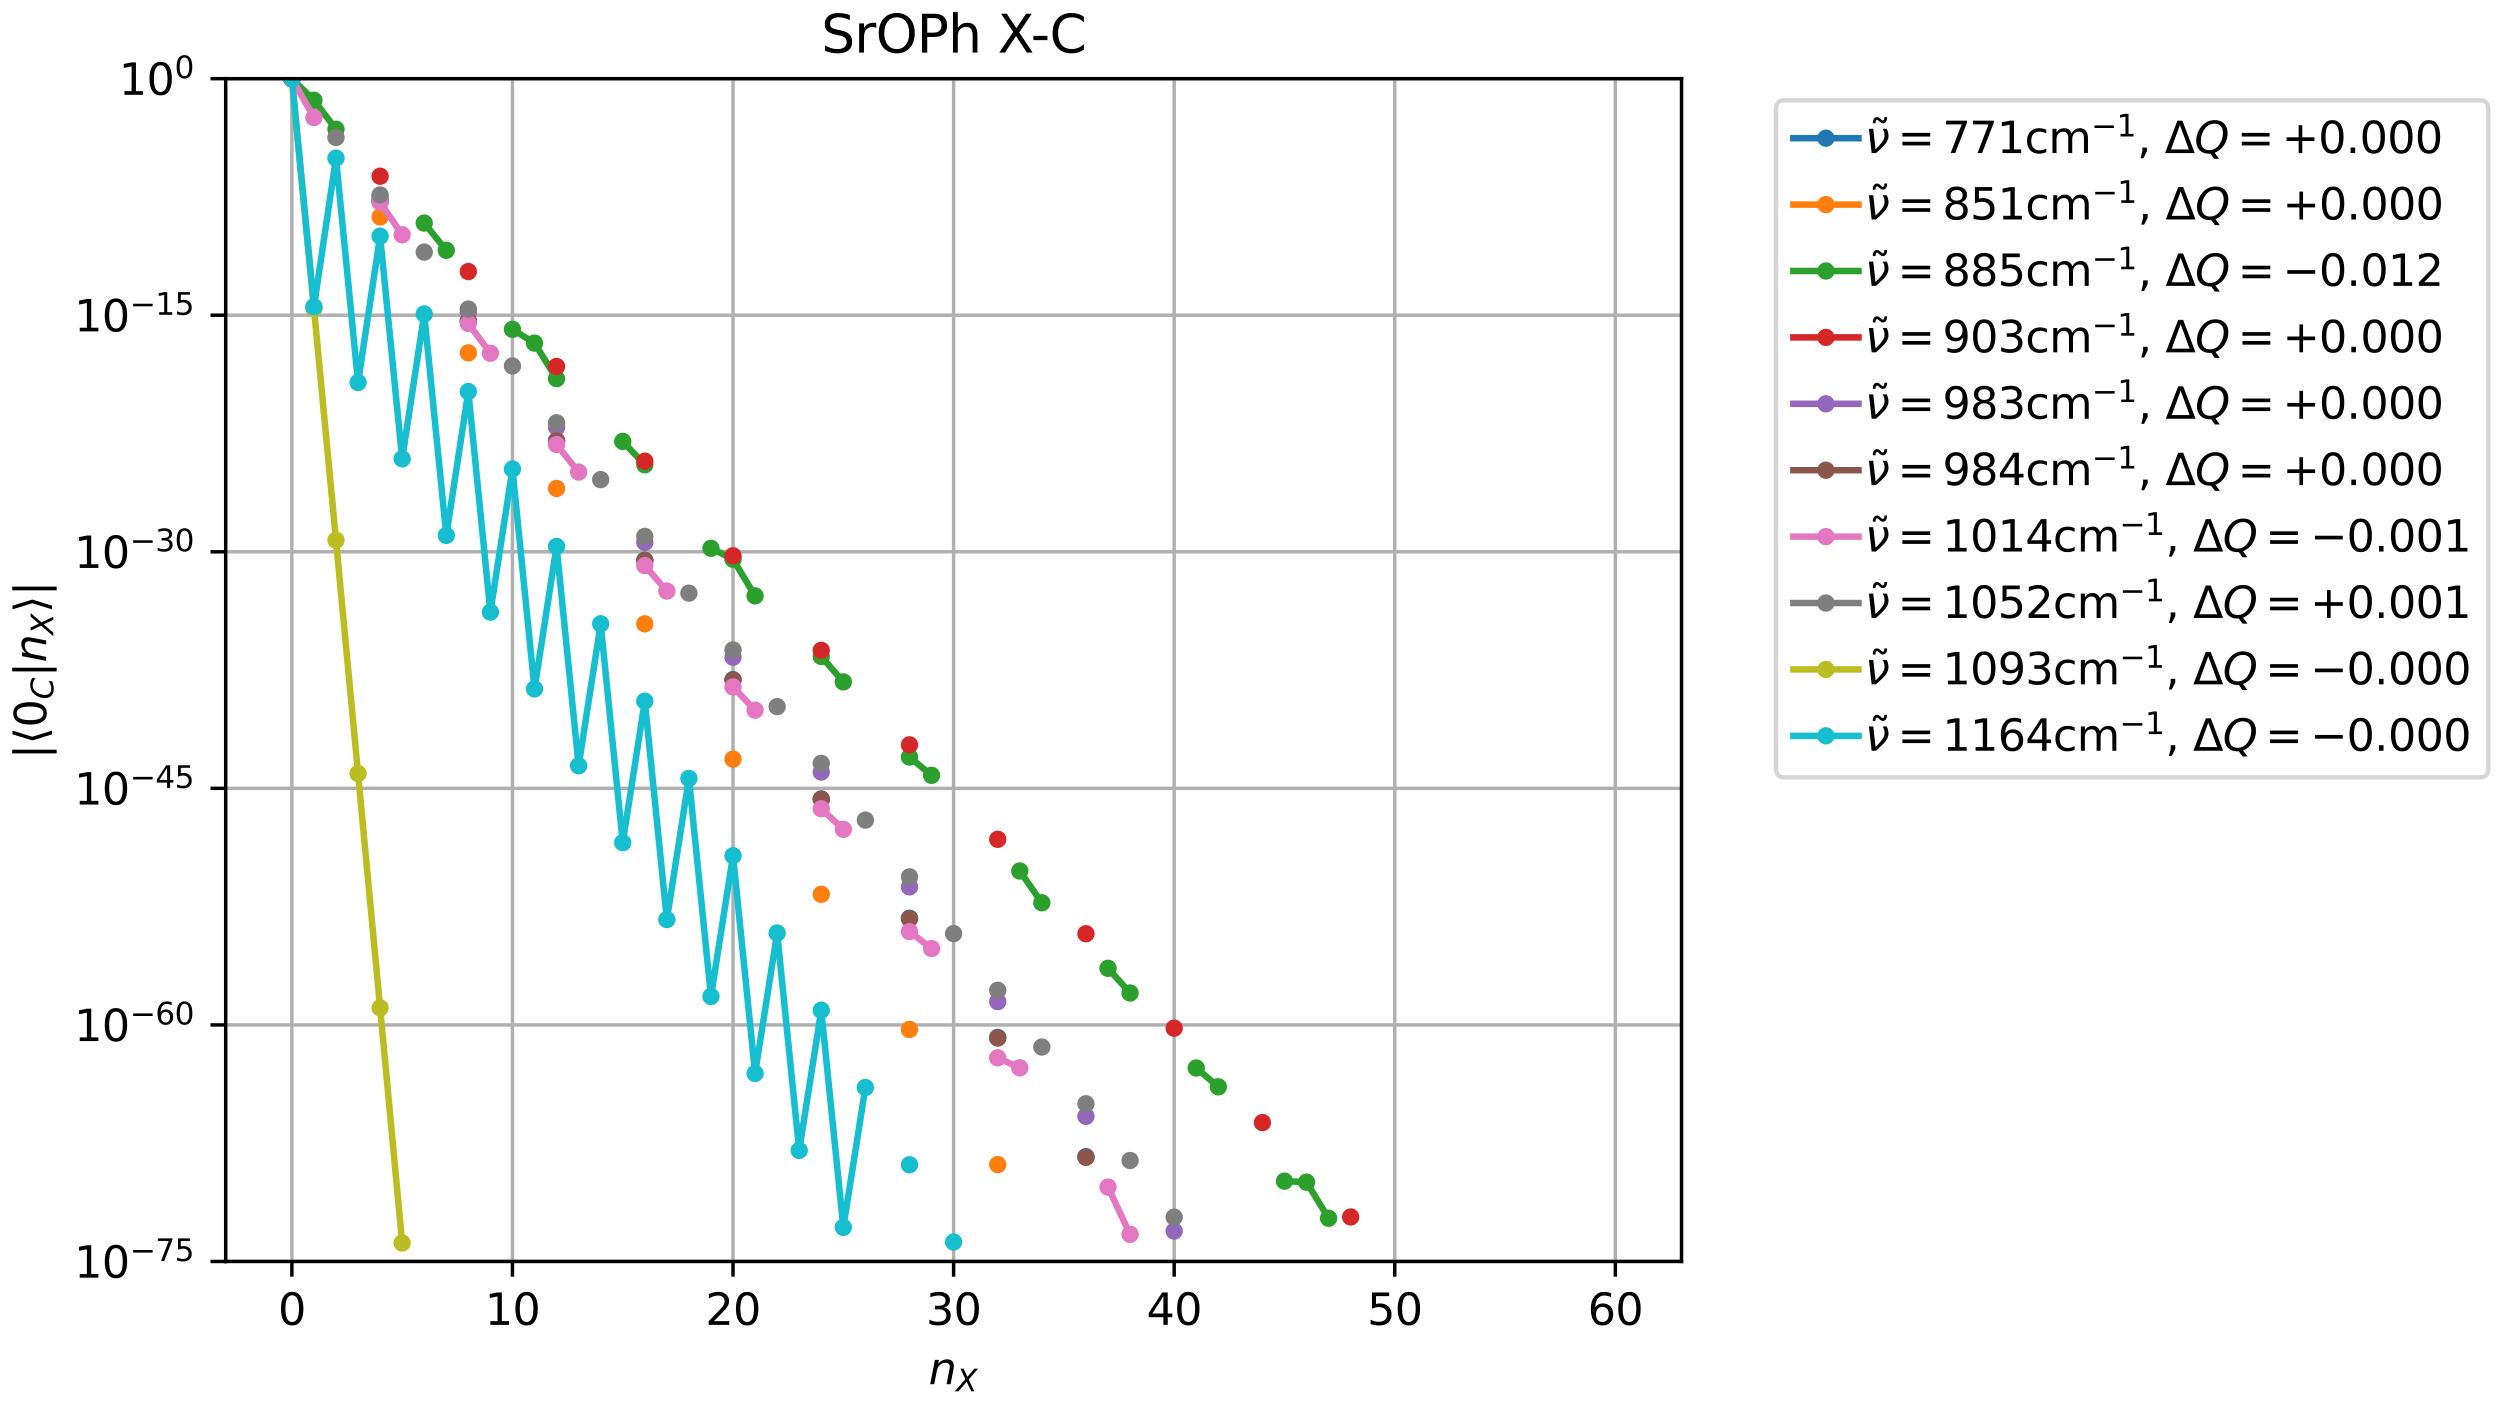 <?xml version="1.0" encoding="utf-8" standalone="no"?>
<!DOCTYPE svg PUBLIC "-//W3C//DTD SVG 1.1//EN"
  "http://www.w3.org/Graphics/SVG/1.1/DTD/svg11.dtd">
<svg xmlns:xlink="http://www.w3.org/1999/xlink" width="576pt" height="324pt" viewBox="0 0 576 324" xmlns="http://www.w3.org/2000/svg" version="1.1">
 <defs>
  <style type="text/css">*{stroke-linejoin: round; stroke-linecap: butt}</style>
 </defs>
 <g id="figure_1">
  <g id="patch_1">
   <path d="M 0 324 
L 576 324 
L 576 0 
L 0 0 
z
" style="fill: #ffffff"/>
  </g>
  <g id="axes_1">
   <g id="patch_2">
    <path d="M 52 290.644 
L 387.421 290.644 
L 387.421 18.118 
L 52 18.118 
z
" style="fill: #ffffff"/>
   </g>
   <g id="matplotlib.axis_1">
    <g id="xtick_1">
     <g id="line2d_1">
      <path d="M 67.247 290.644 
L 67.247 18.118 
" clip-path="url(#p1f7e0d7725)" style="fill: none; stroke: #b0b0b0; stroke-width: 0.8; stroke-linecap: square"/>
     </g>
     <g id="line2d_2">
      <defs>
       <path id="m5a456f8554" d="M 0 0 
L 0 3.5 
" style="stroke: #000000; stroke-width: 0.8"/>
      </defs>
      <g>
       <use xlink:href="#m5a456f8554" x="67.247" y="290.644" style="stroke: #000000; stroke-width: 0.8"/>
      </g>
     </g>
     <g id="text_1">
      <!-- 0 -->
      <g transform="translate(64.065 305.242) scale(0.1 -0.1)">
       <defs>
        <path id="DejaVuSans-30" d="M 2034 4250 
Q 1547 4250 1301 3770 
Q 1056 3291 1056 2328 
Q 1056 1369 1301 889 
Q 1547 409 2034 409 
Q 2525 409 2770 889 
Q 3016 1369 3016 2328 
Q 3016 3291 2770 3770 
Q 2525 4250 2034 4250 
z
M 2034 4750 
Q 2819 4750 3233 4129 
Q 3647 3509 3647 2328 
Q 3647 1150 3233 529 
Q 2819 -91 2034 -91 
Q 1250 -91 836 529 
Q 422 1150 422 2328 
Q 422 3509 836 4129 
Q 1250 4750 2034 4750 
z
" transform="scale(0.016)"/>
       </defs>
       <use xlink:href="#DejaVuSans-30"/>
      </g>
     </g>
    </g>
    <g id="xtick_2">
     <g id="line2d_3">
      <path d="M 118.068 290.644 
L 118.068 18.118 
" clip-path="url(#p1f7e0d7725)" style="fill: none; stroke: #b0b0b0; stroke-width: 0.8; stroke-linecap: square"/>
     </g>
     <g id="line2d_4">
      <g>
       <use xlink:href="#m5a456f8554" x="118.068" y="290.644" style="stroke: #000000; stroke-width: 0.8"/>
      </g>
     </g>
     <g id="text_2">
      <!-- 10 -->
      <g transform="translate(111.705 305.242) scale(0.1 -0.1)">
       <defs>
        <path id="DejaVuSans-31" d="M 794 531 
L 1825 531 
L 1825 4091 
L 703 3866 
L 703 4441 
L 1819 4666 
L 2450 4666 
L 2450 531 
L 3481 531 
L 3481 0 
L 794 0 
L 794 531 
z
" transform="scale(0.016)"/>
       </defs>
       <use xlink:href="#DejaVuSans-31"/>
       <use xlink:href="#DejaVuSans-30" transform="translate(63.623 0)"/>
      </g>
     </g>
    </g>
    <g id="xtick_3">
     <g id="line2d_5">
      <path d="M 168.889 290.644 
L 168.889 18.118 
" clip-path="url(#p1f7e0d7725)" style="fill: none; stroke: #b0b0b0; stroke-width: 0.8; stroke-linecap: square"/>
     </g>
     <g id="line2d_6">
      <g>
       <use xlink:href="#m5a456f8554" x="168.889" y="290.644" style="stroke: #000000; stroke-width: 0.8"/>
      </g>
     </g>
     <g id="text_3">
      <!-- 20 -->
      <g transform="translate(162.527 305.242) scale(0.1 -0.1)">
       <defs>
        <path id="DejaVuSans-32" d="M 1228 531 
L 3431 531 
L 3431 0 
L 469 0 
L 469 531 
Q 828 903 1448 1529 
Q 2069 2156 2228 2338 
Q 2531 2678 2651 2914 
Q 2772 3150 2772 3378 
Q 2772 3750 2511 3984 
Q 2250 4219 1831 4219 
Q 1534 4219 1204 4116 
Q 875 4013 500 3803 
L 500 4441 
Q 881 4594 1212 4672 
Q 1544 4750 1819 4750 
Q 2544 4750 2975 4387 
Q 3406 4025 3406 3419 
Q 3406 3131 3298 2873 
Q 3191 2616 2906 2266 
Q 2828 2175 2409 1742 
Q 1991 1309 1228 531 
z
" transform="scale(0.016)"/>
       </defs>
       <use xlink:href="#DejaVuSans-32"/>
       <use xlink:href="#DejaVuSans-30" transform="translate(63.623 0)"/>
      </g>
     </g>
    </g>
    <g id="xtick_4">
     <g id="line2d_7">
      <path d="M 219.711 290.644 
L 219.711 18.118 
" clip-path="url(#p1f7e0d7725)" style="fill: none; stroke: #b0b0b0; stroke-width: 0.8; stroke-linecap: square"/>
     </g>
     <g id="line2d_8">
      <g>
       <use xlink:href="#m5a456f8554" x="219.711" y="290.644" style="stroke: #000000; stroke-width: 0.8"/>
      </g>
     </g>
     <g id="text_4">
      <!-- 30 -->
      <g transform="translate(213.348 305.242) scale(0.1 -0.1)">
       <defs>
        <path id="DejaVuSans-33" d="M 2597 2516 
Q 3050 2419 3304 2112 
Q 3559 1806 3559 1356 
Q 3559 666 3084 287 
Q 2609 -91 1734 -91 
Q 1441 -91 1130 -33 
Q 819 25 488 141 
L 488 750 
Q 750 597 1062 519 
Q 1375 441 1716 441 
Q 2309 441 2620 675 
Q 2931 909 2931 1356 
Q 2931 1769 2642 2001 
Q 2353 2234 1838 2234 
L 1294 2234 
L 1294 2753 
L 1863 2753 
Q 2328 2753 2575 2939 
Q 2822 3125 2822 3475 
Q 2822 3834 2567 4026 
Q 2313 4219 1838 4219 
Q 1578 4219 1281 4162 
Q 984 4106 628 3988 
L 628 4550 
Q 988 4650 1302 4700 
Q 1616 4750 1894 4750 
Q 2613 4750 3031 4423 
Q 3450 4097 3450 3541 
Q 3450 3153 3228 2886 
Q 3006 2619 2597 2516 
z
" transform="scale(0.016)"/>
       </defs>
       <use xlink:href="#DejaVuSans-33"/>
       <use xlink:href="#DejaVuSans-30" transform="translate(63.623 0)"/>
      </g>
     </g>
    </g>
    <g id="xtick_5">
     <g id="line2d_9">
      <path d="M 270.532 290.644 
L 270.532 18.118 
" clip-path="url(#p1f7e0d7725)" style="fill: none; stroke: #b0b0b0; stroke-width: 0.8; stroke-linecap: square"/>
     </g>
     <g id="line2d_10">
      <g>
       <use xlink:href="#m5a456f8554" x="270.532" y="290.644" style="stroke: #000000; stroke-width: 0.8"/>
      </g>
     </g>
     <g id="text_5">
      <!-- 40 -->
      <g transform="translate(264.169 305.242) scale(0.1 -0.1)">
       <defs>
        <path id="DejaVuSans-34" d="M 2419 4116 
L 825 1625 
L 2419 1625 
L 2419 4116 
z
M 2253 4666 
L 3047 4666 
L 3047 1625 
L 3713 1625 
L 3713 1100 
L 3047 1100 
L 3047 0 
L 2419 0 
L 2419 1100 
L 313 1100 
L 313 1709 
L 2253 4666 
z
" transform="scale(0.016)"/>
       </defs>
       <use xlink:href="#DejaVuSans-34"/>
       <use xlink:href="#DejaVuSans-30" transform="translate(63.623 0)"/>
      </g>
     </g>
    </g>
    <g id="xtick_6">
     <g id="line2d_11">
      <path d="M 321.353 290.644 
L 321.353 18.118 
" clip-path="url(#p1f7e0d7725)" style="fill: none; stroke: #b0b0b0; stroke-width: 0.8; stroke-linecap: square"/>
     </g>
     <g id="line2d_12">
      <g>
       <use xlink:href="#m5a456f8554" x="321.353" y="290.644" style="stroke: #000000; stroke-width: 0.8"/>
      </g>
     </g>
     <g id="text_6">
      <!-- 50 -->
      <g transform="translate(314.991 305.242) scale(0.1 -0.1)">
       <defs>
        <path id="DejaVuSans-35" d="M 691 4666 
L 3169 4666 
L 3169 4134 
L 1269 4134 
L 1269 2991 
Q 1406 3038 1543 3061 
Q 1681 3084 1819 3084 
Q 2600 3084 3056 2656 
Q 3513 2228 3513 1497 
Q 3513 744 3044 326 
Q 2575 -91 1722 -91 
Q 1428 -91 1123 -41 
Q 819 9 494 109 
L 494 744 
Q 775 591 1075 516 
Q 1375 441 1709 441 
Q 2250 441 2565 725 
Q 2881 1009 2881 1497 
Q 2881 1984 2565 2268 
Q 2250 2553 1709 2553 
Q 1456 2553 1204 2497 
Q 953 2441 691 2322 
L 691 4666 
z
" transform="scale(0.016)"/>
       </defs>
       <use xlink:href="#DejaVuSans-35"/>
       <use xlink:href="#DejaVuSans-30" transform="translate(63.623 0)"/>
      </g>
     </g>
    </g>
    <g id="xtick_7">
     <g id="line2d_13">
      <path d="M 372.174 290.644 
L 372.174 18.118 
" clip-path="url(#p1f7e0d7725)" style="fill: none; stroke: #b0b0b0; stroke-width: 0.8; stroke-linecap: square"/>
     </g>
     <g id="line2d_14">
      <g>
       <use xlink:href="#m5a456f8554" x="372.174" y="290.644" style="stroke: #000000; stroke-width: 0.8"/>
      </g>
     </g>
     <g id="text_7">
      <!-- 60 -->
      <g transform="translate(365.812 305.242) scale(0.1 -0.1)">
       <defs>
        <path id="DejaVuSans-36" d="M 2113 2584 
Q 1688 2584 1439 2293 
Q 1191 2003 1191 1497 
Q 1191 994 1439 701 
Q 1688 409 2113 409 
Q 2538 409 2786 701 
Q 3034 994 3034 1497 
Q 3034 2003 2786 2293 
Q 2538 2584 2113 2584 
z
M 3366 4563 
L 3366 3988 
Q 3128 4100 2886 4159 
Q 2644 4219 2406 4219 
Q 1781 4219 1451 3797 
Q 1122 3375 1075 2522 
Q 1259 2794 1537 2939 
Q 1816 3084 2150 3084 
Q 2853 3084 3261 2657 
Q 3669 2231 3669 1497 
Q 3669 778 3244 343 
Q 2819 -91 2113 -91 
Q 1303 -91 875 529 
Q 447 1150 447 2328 
Q 447 3434 972 4092 
Q 1497 4750 2381 4750 
Q 2619 4750 2861 4703 
Q 3103 4656 3366 4563 
z
" transform="scale(0.016)"/>
       </defs>
       <use xlink:href="#DejaVuSans-36"/>
       <use xlink:href="#DejaVuSans-30" transform="translate(63.623 0)"/>
      </g>
     </g>
    </g>
    <g id="text_8">
     <!-- $n_X$ -->
     <g transform="translate(213.961 318.92) scale(0.1 -0.1)">
      <defs>
       <path id="DejaVuSans-Oblique-6e" d="M 3566 2113 
L 3156 0 
L 2578 0 
L 2988 2091 
Q 3016 2238 3031 2350 
Q 3047 2463 3047 2528 
Q 3047 2791 2881 2937 
Q 2716 3084 2419 3084 
Q 1956 3084 1622 2776 
Q 1288 2469 1184 1941 
L 800 0 
L 225 0 
L 903 3500 
L 1478 3500 
L 1363 2950 
Q 1603 3253 1940 3418 
Q 2278 3584 2650 3584 
Q 3113 3584 3367 3334 
Q 3622 3084 3622 2631 
Q 3622 2519 3608 2391 
Q 3594 2263 3566 2113 
z
" transform="scale(0.016)"/>
       <path id="DejaVuSans-Oblique-58" d="M 878 4666 
L 1516 4666 
L 2316 2981 
L 3763 4666 
L 4500 4666 
L 2578 2438 
L 3738 0 
L 3103 0 
L 2163 1966 
L 459 0 
L -275 0 
L 1906 2509 
L 878 4666 
z
" transform="scale(0.016)"/>
      </defs>
      <use xlink:href="#DejaVuSans-Oblique-6e"/>
      <use xlink:href="#DejaVuSans-Oblique-58" transform="translate(63.379 -16.406) scale(0.7)"/>
     </g>
    </g>
   </g>
   <g id="matplotlib.axis_2">
    <g id="ytick_1">
     <g id="line2d_15">
      <path d="M 52 18.118 
L 387.421 18.118 
" clip-path="url(#p1f7e0d7725)" style="fill: none; stroke: #b0b0b0; stroke-width: 0.8; stroke-linecap: square"/>
     </g>
     <g id="line2d_16">
      <defs>
       <path id="md8b270877e" d="M 0 0 
L -3.5 0 
" style="stroke: #000000; stroke-width: 0.8"/>
      </defs>
      <g>
       <use xlink:href="#md8b270877e" x="52" y="18.118" style="stroke: #000000; stroke-width: 0.8"/>
      </g>
     </g>
     <g id="text_9">
      <!-- $\mathdefault{10^{0}}$ -->
      <g transform="translate(27.4 21.918) scale(0.1 -0.1)">
       <use xlink:href="#DejaVuSans-31" transform="translate(0 0.766)"/>
       <use xlink:href="#DejaVuSans-30" transform="translate(63.623 0.766)"/>
       <use xlink:href="#DejaVuSans-30" transform="translate(128.203 39.047) scale(0.7)"/>
      </g>
     </g>
    </g>
    <g id="ytick_2">
     <g id="line2d_17">
      <path d="M 52 72.623 
L 387.421 72.623 
" clip-path="url(#p1f7e0d7725)" style="fill: none; stroke: #b0b0b0; stroke-width: 0.8; stroke-linecap: square"/>
     </g>
     <g id="line2d_18">
      <g>
       <use xlink:href="#md8b270877e" x="52" y="72.623" style="stroke: #000000; stroke-width: 0.8"/>
      </g>
     </g>
     <g id="text_10">
      <!-- $\mathdefault{10^{-15}}$ -->
      <g transform="translate(17.1 76.423) scale(0.1 -0.1)">
       <defs>
        <path id="DejaVuSans-2212" d="M 678 2272 
L 4684 2272 
L 4684 1741 
L 678 1741 
L 678 2272 
z
" transform="scale(0.016)"/>
       </defs>
       <use xlink:href="#DejaVuSans-31" transform="translate(0 0.684)"/>
       <use xlink:href="#DejaVuSans-30" transform="translate(63.623 0.684)"/>
       <use xlink:href="#DejaVuSans-2212" transform="translate(128.203 38.966) scale(0.7)"/>
       <use xlink:href="#DejaVuSans-31" transform="translate(186.855 38.966) scale(0.7)"/>
       <use xlink:href="#DejaVuSans-35" transform="translate(231.392 38.966) scale(0.7)"/>
      </g>
     </g>
    </g>
    <g id="ytick_3">
     <g id="line2d_19">
      <path d="M 52 127.128 
L 387.421 127.128 
" clip-path="url(#p1f7e0d7725)" style="fill: none; stroke: #b0b0b0; stroke-width: 0.8; stroke-linecap: square"/>
     </g>
     <g id="line2d_20">
      <g>
       <use xlink:href="#md8b270877e" x="52" y="127.128" style="stroke: #000000; stroke-width: 0.8"/>
      </g>
     </g>
     <g id="text_11">
      <!-- $\mathdefault{10^{-30}}$ -->
      <g transform="translate(17.1 130.928) scale(0.1 -0.1)">
       <use xlink:href="#DejaVuSans-31" transform="translate(0 0.766)"/>
       <use xlink:href="#DejaVuSans-30" transform="translate(63.623 0.766)"/>
       <use xlink:href="#DejaVuSans-2212" transform="translate(128.203 39.047) scale(0.7)"/>
       <use xlink:href="#DejaVuSans-33" transform="translate(186.855 39.047) scale(0.7)"/>
       <use xlink:href="#DejaVuSans-30" transform="translate(231.392 39.047) scale(0.7)"/>
      </g>
     </g>
    </g>
    <g id="ytick_4">
     <g id="line2d_21">
      <path d="M 52 181.633 
L 387.421 181.633 
" clip-path="url(#p1f7e0d7725)" style="fill: none; stroke: #b0b0b0; stroke-width: 0.8; stroke-linecap: square"/>
     </g>
     <g id="line2d_22">
      <g>
       <use xlink:href="#md8b270877e" x="52" y="181.633" style="stroke: #000000; stroke-width: 0.8"/>
      </g>
     </g>
     <g id="text_12">
      <!-- $\mathdefault{10^{-45}}$ -->
      <g transform="translate(17.1 185.433) scale(0.1 -0.1)">
       <use xlink:href="#DejaVuSans-31" transform="translate(0 0.684)"/>
       <use xlink:href="#DejaVuSans-30" transform="translate(63.623 0.684)"/>
       <use xlink:href="#DejaVuSans-2212" transform="translate(128.203 38.966) scale(0.7)"/>
       <use xlink:href="#DejaVuSans-34" transform="translate(186.855 38.966) scale(0.7)"/>
       <use xlink:href="#DejaVuSans-35" transform="translate(231.392 38.966) scale(0.7)"/>
      </g>
     </g>
    </g>
    <g id="ytick_5">
     <g id="line2d_23">
      <path d="M 52 236.138 
L 387.421 236.138 
" clip-path="url(#p1f7e0d7725)" style="fill: none; stroke: #b0b0b0; stroke-width: 0.8; stroke-linecap: square"/>
     </g>
     <g id="line2d_24">
      <g>
       <use xlink:href="#md8b270877e" x="52" y="236.138" style="stroke: #000000; stroke-width: 0.8"/>
      </g>
     </g>
     <g id="text_13">
      <!-- $\mathdefault{10^{-60}}$ -->
      <g transform="translate(17.1 239.938) scale(0.1 -0.1)">
       <use xlink:href="#DejaVuSans-31" transform="translate(0 0.766)"/>
       <use xlink:href="#DejaVuSans-30" transform="translate(63.623 0.766)"/>
       <use xlink:href="#DejaVuSans-2212" transform="translate(128.203 39.047) scale(0.7)"/>
       <use xlink:href="#DejaVuSans-36" transform="translate(186.855 39.047) scale(0.7)"/>
       <use xlink:href="#DejaVuSans-30" transform="translate(231.392 39.047) scale(0.7)"/>
      </g>
     </g>
    </g>
    <g id="ytick_6">
     <g id="line2d_25">
      <path d="M 52 290.644 
L 387.421 290.644 
" clip-path="url(#p1f7e0d7725)" style="fill: none; stroke: #b0b0b0; stroke-width: 0.8; stroke-linecap: square"/>
     </g>
     <g id="line2d_26">
      <g>
       <use xlink:href="#md8b270877e" x="52" y="290.644" style="stroke: #000000; stroke-width: 0.8"/>
      </g>
     </g>
     <g id="text_14">
      <!-- $\mathdefault{10^{-75}}$ -->
      <g transform="translate(17.1 294.443) scale(0.1 -0.1)">
       <defs>
        <path id="DejaVuSans-37" d="M 525 4666 
L 3525 4666 
L 3525 4397 
L 1831 0 
L 1172 0 
L 2766 4134 
L 525 4134 
L 525 4666 
z
" transform="scale(0.016)"/>
       </defs>
       <use xlink:href="#DejaVuSans-31" transform="translate(0 0.684)"/>
       <use xlink:href="#DejaVuSans-30" transform="translate(63.623 0.684)"/>
       <use xlink:href="#DejaVuSans-2212" transform="translate(128.203 38.966) scale(0.7)"/>
       <use xlink:href="#DejaVuSans-37" transform="translate(186.855 38.966) scale(0.7)"/>
       <use xlink:href="#DejaVuSans-35" transform="translate(231.392 38.966) scale(0.7)"/>
      </g>
     </g>
    </g>
    <g id="text_15">
     <!-- $|\langle 0_{C}| n_{X} \rangle |$ -->
     <g transform="translate(10.7 174.881) rotate(-90) scale(0.1 -0.1)">
      <defs>
       <path id="DejaVuSans-7c" d="M 1344 4891 
L 1344 -1509 
L 813 -1509 
L 813 4891 
L 1344 4891 
z
" transform="scale(0.016)"/>
       <path id="DejaVuSans-27e8" d="M 572 2006 
L 1453 4856 
L 1984 4856 
L 1103 2006 
L 1984 -844 
L 1453 -844 
L 572 2006 
z
" transform="scale(0.016)"/>
       <path id="DejaVuSans-Oblique-43" d="M 4447 4306 
L 4319 3641 
Q 4019 3944 3683 4091 
Q 3347 4238 2956 4238 
Q 2422 4238 2017 3981 
Q 1613 3725 1319 3200 
Q 1131 2863 1032 2486 
Q 934 2109 934 1728 
Q 934 1091 1264 756 
Q 1594 422 2222 422 
Q 2656 422 3056 561 
Q 3456 700 3834 978 
L 3688 231 
Q 3316 72 2936 -9 
Q 2556 -91 2175 -91 
Q 1278 -91 773 396 
Q 269 884 269 1753 
Q 269 2309 461 2846 
Q 653 3384 1013 3828 
Q 1394 4300 1883 4525 
Q 2372 4750 3022 4750 
Q 3422 4750 3780 4639 
Q 4138 4528 4447 4306 
z
" transform="scale(0.016)"/>
       <path id="DejaVuSans-27e9" d="M 1925 2006 
L 1044 -844 
L 513 -844 
L 1394 2006 
L 513 4856 
L 1044 4856 
L 1925 2006 
z
" transform="scale(0.016)"/>
      </defs>
      <use xlink:href="#DejaVuSans-7c" transform="translate(0 0.578)"/>
      <use xlink:href="#DejaVuSans-27e8" transform="translate(33.691 0.578)"/>
      <use xlink:href="#DejaVuSans-30" transform="translate(72.705 0.578)"/>
      <use xlink:href="#DejaVuSans-Oblique-43" transform="translate(137.285 -15.828) scale(0.7)"/>
      <use xlink:href="#DejaVuSans-7c" transform="translate(188.896 0.578)"/>
      <use xlink:href="#DejaVuSans-Oblique-6e" transform="translate(222.588 0.578)"/>
      <use xlink:href="#DejaVuSans-Oblique-58" transform="translate(285.967 -15.828) scale(0.7)"/>
      <use xlink:href="#DejaVuSans-27e9" transform="translate(336.655 0.578)"/>
      <use xlink:href="#DejaVuSans-7c" transform="translate(375.669 0.578)"/>
     </g>
    </g>
   </g>
   <g id="line2d_27">
    <path d="M 67.247 18.118 
M 87.575 46.312 
M 107.904 73.982 
M 128.232 101.554 
M 148.561 129.083 
M 168.889 156.589 
M 189.218 184.079 
M 209.546 211.559 
M 229.875 239.031 
M 250.203 266.497 
" clip-path="url(#p1f7e0d7725)" style="fill: none; stroke: #1f77b4; stroke-width: 1.5; stroke-linecap: square"/>
    <defs>
     <path id="m34cf87b11a" d="M 0 1.5 
C 0.398 1.5 0.779 1.342 1.061 1.061 
C 1.342 0.779 1.5 0.398 1.5 0 
C 1.5 -0.398 1.342 -0.779 1.061 -1.061 
C 0.779 -1.342 0.398 -1.5 0 -1.5 
C -0.398 -1.5 -0.779 -1.342 -1.061 -1.061 
C -1.342 -0.779 -1.5 -0.398 -1.5 0 
C -1.5 0.398 -1.342 0.779 -1.061 1.061 
C -0.779 1.342 -0.398 1.5 0 1.5 
z
" style="stroke: #1f77b4"/>
    </defs>
    <g clip-path="url(#p1f7e0d7725)">
     <use xlink:href="#m34cf87b11a" x="67.247" y="18.118" style="fill: #1f77b4; stroke: #1f77b4"/>
     <use xlink:href="#m34cf87b11a" x="87.575" y="46.312" style="fill: #1f77b4; stroke: #1f77b4"/>
     <use xlink:href="#m34cf87b11a" x="107.904" y="73.982" style="fill: #1f77b4; stroke: #1f77b4"/>
     <use xlink:href="#m34cf87b11a" x="128.232" y="101.554" style="fill: #1f77b4; stroke: #1f77b4"/>
     <use xlink:href="#m34cf87b11a" x="148.561" y="129.083" style="fill: #1f77b4; stroke: #1f77b4"/>
     <use xlink:href="#m34cf87b11a" x="168.889" y="156.589" style="fill: #1f77b4; stroke: #1f77b4"/>
     <use xlink:href="#m34cf87b11a" x="189.218" y="184.079" style="fill: #1f77b4; stroke: #1f77b4"/>
     <use xlink:href="#m34cf87b11a" x="209.546" y="211.559" style="fill: #1f77b4; stroke: #1f77b4"/>
     <use xlink:href="#m34cf87b11a" x="229.875" y="239.031" style="fill: #1f77b4; stroke: #1f77b4"/>
     <use xlink:href="#m34cf87b11a" x="250.203" y="266.497" style="fill: #1f77b4; stroke: #1f77b4"/>
    </g>
   </g>
   <g id="line2d_28">
    <path d="M 67.247 18.118 
M 87.575 49.974 
M 107.904 81.305 
M 128.232 112.538 
M 148.561 143.729 
M 168.889 174.896 
M 189.218 206.048 
M 209.546 237.189 
M 229.875 268.323 
" clip-path="url(#p1f7e0d7725)" style="fill: none; stroke: #ff7f0e; stroke-width: 1.5; stroke-linecap: square"/>
    <defs>
     <path id="m703b20f8c5" d="M 0 1.5 
C 0.398 1.5 0.779 1.342 1.061 1.061 
C 1.342 0.779 1.5 0.398 1.5 0 
C 1.5 -0.398 1.342 -0.779 1.061 -1.061 
C 0.779 -1.342 0.398 -1.5 0 -1.5 
C -0.398 -1.5 -0.779 -1.342 -1.061 -1.061 
C -1.342 -0.779 -1.5 -0.398 -1.5 0 
C -1.5 0.398 -1.342 0.779 -1.061 1.061 
C -0.779 1.342 -0.398 1.5 0 1.5 
z
" style="stroke: #ff7f0e"/>
    </defs>
    <g clip-path="url(#p1f7e0d7725)">
     <use xlink:href="#m703b20f8c5" x="67.247" y="18.118" style="fill: #ff7f0e; stroke: #ff7f0e"/>
     <use xlink:href="#m703b20f8c5" x="87.575" y="49.974" style="fill: #ff7f0e; stroke: #ff7f0e"/>
     <use xlink:href="#m703b20f8c5" x="107.904" y="81.305" style="fill: #ff7f0e; stroke: #ff7f0e"/>
     <use xlink:href="#m703b20f8c5" x="128.232" y="112.538" style="fill: #ff7f0e; stroke: #ff7f0e"/>
     <use xlink:href="#m703b20f8c5" x="148.561" y="143.729" style="fill: #ff7f0e; stroke: #ff7f0e"/>
     <use xlink:href="#m703b20f8c5" x="168.889" y="174.896" style="fill: #ff7f0e; stroke: #ff7f0e"/>
     <use xlink:href="#m703b20f8c5" x="189.218" y="206.048" style="fill: #ff7f0e; stroke: #ff7f0e"/>
     <use xlink:href="#m703b20f8c5" x="209.546" y="237.189" style="fill: #ff7f0e; stroke: #ff7f0e"/>
     <use xlink:href="#m703b20f8c5" x="229.875" y="268.323" style="fill: #ff7f0e; stroke: #ff7f0e"/>
    </g>
   </g>
   <g id="line2d_29">
    <path d="M 67.247 18.12 
L 72.329 23.102 
L 77.411 29.771 
M 97.739 51.396 
L 102.822 57.663 
M 118.068 75.869 
L 123.15 79.055 
L 128.232 87.246 
M 143.479 101.699 
L 148.561 107.092 
M 163.807 126.325 
L 168.889 128.854 
L 173.971 137.288 
M 189.218 151.253 
L 194.3 157.105 
M 209.546 174.423 
L 214.628 178.636 
M 234.957 200.674 
L 240.039 207.998 
M 255.285 223.097 
L 260.368 228.788 
M 275.614 246.07 
L 280.696 250.401 
M 295.942 272.131 
L 301.025 272.369 
L 306.107 280.688 
" clip-path="url(#p1f7e0d7725)" style="fill: none; stroke: #2ca02c; stroke-width: 1.5; stroke-linecap: square"/>
    <defs>
     <path id="md1d20d89f9" d="M 0 1.5 
C 0.398 1.5 0.779 1.342 1.061 1.061 
C 1.342 0.779 1.5 0.398 1.5 0 
C 1.5 -0.398 1.342 -0.779 1.061 -1.061 
C 0.779 -1.342 0.398 -1.5 0 -1.5 
C -0.398 -1.5 -0.779 -1.342 -1.061 -1.061 
C -1.342 -0.779 -1.5 -0.398 -1.5 0 
C -1.5 0.398 -1.342 0.779 -1.061 1.061 
C -0.779 1.342 -0.398 1.5 0 1.5 
z
" style="stroke: #2ca02c"/>
    </defs>
    <g clip-path="url(#p1f7e0d7725)">
     <use xlink:href="#md1d20d89f9" x="67.247" y="18.12" style="fill: #2ca02c; stroke: #2ca02c"/>
     <use xlink:href="#md1d20d89f9" x="72.329" y="23.102" style="fill: #2ca02c; stroke: #2ca02c"/>
     <use xlink:href="#md1d20d89f9" x="77.411" y="29.771" style="fill: #2ca02c; stroke: #2ca02c"/>
     <use xlink:href="#md1d20d89f9" x="97.739" y="51.396" style="fill: #2ca02c; stroke: #2ca02c"/>
     <use xlink:href="#md1d20d89f9" x="102.822" y="57.663" style="fill: #2ca02c; stroke: #2ca02c"/>
     <use xlink:href="#md1d20d89f9" x="118.068" y="75.869" style="fill: #2ca02c; stroke: #2ca02c"/>
     <use xlink:href="#md1d20d89f9" x="123.15" y="79.055" style="fill: #2ca02c; stroke: #2ca02c"/>
     <use xlink:href="#md1d20d89f9" x="128.232" y="87.246" style="fill: #2ca02c; stroke: #2ca02c"/>
     <use xlink:href="#md1d20d89f9" x="143.479" y="101.699" style="fill: #2ca02c; stroke: #2ca02c"/>
     <use xlink:href="#md1d20d89f9" x="148.561" y="107.092" style="fill: #2ca02c; stroke: #2ca02c"/>
     <use xlink:href="#md1d20d89f9" x="163.807" y="126.325" style="fill: #2ca02c; stroke: #2ca02c"/>
     <use xlink:href="#md1d20d89f9" x="168.889" y="128.854" style="fill: #2ca02c; stroke: #2ca02c"/>
     <use xlink:href="#md1d20d89f9" x="173.971" y="137.288" style="fill: #2ca02c; stroke: #2ca02c"/>
     <use xlink:href="#md1d20d89f9" x="189.218" y="151.253" style="fill: #2ca02c; stroke: #2ca02c"/>
     <use xlink:href="#md1d20d89f9" x="194.3" y="157.105" style="fill: #2ca02c; stroke: #2ca02c"/>
     <use xlink:href="#md1d20d89f9" x="209.546" y="174.423" style="fill: #2ca02c; stroke: #2ca02c"/>
     <use xlink:href="#md1d20d89f9" x="214.628" y="178.636" style="fill: #2ca02c; stroke: #2ca02c"/>
     <use xlink:href="#md1d20d89f9" x="234.957" y="200.674" style="fill: #2ca02c; stroke: #2ca02c"/>
     <use xlink:href="#md1d20d89f9" x="240.039" y="207.998" style="fill: #2ca02c; stroke: #2ca02c"/>
     <use xlink:href="#md1d20d89f9" x="255.285" y="223.097" style="fill: #2ca02c; stroke: #2ca02c"/>
     <use xlink:href="#md1d20d89f9" x="260.368" y="228.788" style="fill: #2ca02c; stroke: #2ca02c"/>
     <use xlink:href="#md1d20d89f9" x="275.614" y="246.07" style="fill: #2ca02c; stroke: #2ca02c"/>
     <use xlink:href="#md1d20d89f9" x="280.696" y="250.401" style="fill: #2ca02c; stroke: #2ca02c"/>
     <use xlink:href="#md1d20d89f9" x="295.942" y="272.131" style="fill: #2ca02c; stroke: #2ca02c"/>
     <use xlink:href="#md1d20d89f9" x="301.025" y="272.369" style="fill: #2ca02c; stroke: #2ca02c"/>
     <use xlink:href="#md1d20d89f9" x="306.107" y="280.688" style="fill: #2ca02c; stroke: #2ca02c"/>
    </g>
   </g>
   <g id="line2d_30">
    <path d="M 67.247 18.118 
M 87.575 40.606 
M 107.904 62.568 
M 128.232 84.434 
M 148.561 106.256 
M 168.889 128.055 
M 189.218 149.839 
M 209.546 171.612 
M 229.875 193.377 
M 250.203 215.137 
M 270.532 236.891 
M 290.86 258.642 
M 311.189 280.389 
" clip-path="url(#p1f7e0d7725)" style="fill: none; stroke: #d62728; stroke-width: 1.5; stroke-linecap: square"/>
    <defs>
     <path id="m2682dda5e7" d="M 0 1.5 
C 0.398 1.5 0.779 1.342 1.061 1.061 
C 1.342 0.779 1.5 0.398 1.5 0 
C 1.5 -0.398 1.342 -0.779 1.061 -1.061 
C 0.779 -1.342 0.398 -1.5 0 -1.5 
C -0.398 -1.5 -0.779 -1.342 -1.061 -1.061 
C -1.342 -0.779 -1.5 -0.398 -1.5 0 
C -1.5 0.398 -1.342 0.779 -1.061 1.061 
C -0.779 1.342 -0.398 1.5 0 1.5 
z
" style="stroke: #d62728"/>
    </defs>
    <g clip-path="url(#p1f7e0d7725)">
     <use xlink:href="#m2682dda5e7" x="67.247" y="18.118" style="fill: #d62728; stroke: #d62728"/>
     <use xlink:href="#m2682dda5e7" x="87.575" y="40.606" style="fill: #d62728; stroke: #d62728"/>
     <use xlink:href="#m2682dda5e7" x="107.904" y="62.568" style="fill: #d62728; stroke: #d62728"/>
     <use xlink:href="#m2682dda5e7" x="128.232" y="84.434" style="fill: #d62728; stroke: #d62728"/>
     <use xlink:href="#m2682dda5e7" x="148.561" y="106.256" style="fill: #d62728; stroke: #d62728"/>
     <use xlink:href="#m2682dda5e7" x="168.889" y="128.055" style="fill: #d62728; stroke: #d62728"/>
     <use xlink:href="#m2682dda5e7" x="189.218" y="149.839" style="fill: #d62728; stroke: #d62728"/>
     <use xlink:href="#m2682dda5e7" x="209.546" y="171.612" style="fill: #d62728; stroke: #d62728"/>
     <use xlink:href="#m2682dda5e7" x="229.875" y="193.377" style="fill: #d62728; stroke: #d62728"/>
     <use xlink:href="#m2682dda5e7" x="250.203" y="215.137" style="fill: #d62728; stroke: #d62728"/>
     <use xlink:href="#m2682dda5e7" x="270.532" y="236.891" style="fill: #d62728; stroke: #d62728"/>
     <use xlink:href="#m2682dda5e7" x="290.86" y="258.642" style="fill: #d62728; stroke: #d62728"/>
     <use xlink:href="#m2682dda5e7" x="311.189" y="280.389" style="fill: #d62728; stroke: #d62728"/>
    </g>
   </g>
   <g id="line2d_31">
    <path d="M 67.247 18.118 
M 87.575 45.28 
M 107.904 71.917 
M 128.232 98.456 
M 148.561 124.953 
M 168.889 151.426 
M 189.218 177.884 
M 209.546 204.332 
M 229.875 230.771 
M 250.203 257.204 
M 270.532 283.633 
" clip-path="url(#p1f7e0d7725)" style="fill: none; stroke: #9467bd; stroke-width: 1.5; stroke-linecap: square"/>
    <defs>
     <path id="m988cb003b7" d="M 0 1.5 
C 0.398 1.5 0.779 1.342 1.061 1.061 
C 1.342 0.779 1.5 0.398 1.5 0 
C 1.5 -0.398 1.342 -0.779 1.061 -1.061 
C 0.779 -1.342 0.398 -1.5 0 -1.5 
C -0.398 -1.5 -0.779 -1.342 -1.061 -1.061 
C -1.342 -0.779 -1.5 -0.398 -1.5 0 
C -1.5 0.398 -1.342 0.779 -1.061 1.061 
C -0.779 1.342 -0.398 1.5 0 1.5 
z
" style="stroke: #9467bd"/>
    </defs>
    <g clip-path="url(#p1f7e0d7725)">
     <use xlink:href="#m988cb003b7" x="67.247" y="18.118" style="fill: #9467bd; stroke: #9467bd"/>
     <use xlink:href="#m988cb003b7" x="87.575" y="45.28" style="fill: #9467bd; stroke: #9467bd"/>
     <use xlink:href="#m988cb003b7" x="107.904" y="71.917" style="fill: #9467bd; stroke: #9467bd"/>
     <use xlink:href="#m988cb003b7" x="128.232" y="98.456" style="fill: #9467bd; stroke: #9467bd"/>
     <use xlink:href="#m988cb003b7" x="148.561" y="124.953" style="fill: #9467bd; stroke: #9467bd"/>
     <use xlink:href="#m988cb003b7" x="168.889" y="151.426" style="fill: #9467bd; stroke: #9467bd"/>
     <use xlink:href="#m988cb003b7" x="189.218" y="177.884" style="fill: #9467bd; stroke: #9467bd"/>
     <use xlink:href="#m988cb003b7" x="209.546" y="204.332" style="fill: #9467bd; stroke: #9467bd"/>
     <use xlink:href="#m988cb003b7" x="229.875" y="230.771" style="fill: #9467bd; stroke: #9467bd"/>
     <use xlink:href="#m988cb003b7" x="250.203" y="257.204" style="fill: #9467bd; stroke: #9467bd"/>
     <use xlink:href="#m988cb003b7" x="270.532" y="283.633" style="fill: #9467bd; stroke: #9467bd"/>
    </g>
   </g>
   <g id="line2d_32">
    <path d="M 67.247 18.118 
M 87.575 46.33 
M 107.904 74.016 
M 128.232 101.605 
M 148.561 129.152 
M 168.889 156.675 
M 189.218 184.183 
M 209.546 211.68 
M 229.875 239.169 
M 250.203 266.652 
" clip-path="url(#p1f7e0d7725)" style="fill: none; stroke: #8c564b; stroke-width: 1.5; stroke-linecap: square"/>
    <defs>
     <path id="m941e449760" d="M 0 1.5 
C 0.398 1.5 0.779 1.342 1.061 1.061 
C 1.342 0.779 1.5 0.398 1.5 0 
C 1.5 -0.398 1.342 -0.779 1.061 -1.061 
C 0.779 -1.342 0.398 -1.5 0 -1.5 
C -0.398 -1.5 -0.779 -1.342 -1.061 -1.061 
C -1.342 -0.779 -1.5 -0.398 -1.5 0 
C -1.5 0.398 -1.342 0.779 -1.061 1.061 
C -0.779 1.342 -0.398 1.5 0 1.5 
z
" style="stroke: #8c564b"/>
    </defs>
    <g clip-path="url(#p1f7e0d7725)">
     <use xlink:href="#m941e449760" x="67.247" y="18.118" style="fill: #8c564b; stroke: #8c564b"/>
     <use xlink:href="#m941e449760" x="87.575" y="46.33" style="fill: #8c564b; stroke: #8c564b"/>
     <use xlink:href="#m941e449760" x="107.904" y="74.016" style="fill: #8c564b; stroke: #8c564b"/>
     <use xlink:href="#m941e449760" x="128.232" y="101.605" style="fill: #8c564b; stroke: #8c564b"/>
     <use xlink:href="#m941e449760" x="148.561" y="129.152" style="fill: #8c564b; stroke: #8c564b"/>
     <use xlink:href="#m941e449760" x="168.889" y="156.675" style="fill: #8c564b; stroke: #8c564b"/>
     <use xlink:href="#m941e449760" x="189.218" y="184.183" style="fill: #8c564b; stroke: #8c564b"/>
     <use xlink:href="#m941e449760" x="209.546" y="211.68" style="fill: #8c564b; stroke: #8c564b"/>
     <use xlink:href="#m941e449760" x="229.875" y="239.169" style="fill: #8c564b; stroke: #8c564b"/>
     <use xlink:href="#m941e449760" x="250.203" y="266.652" style="fill: #8c564b; stroke: #8c564b"/>
    </g>
   </g>
   <g id="line2d_33">
    <path d="M 67.247 18.118 
L 72.329 27.069 
M 87.575 46.568 
L 92.657 54.087 
M 107.904 74.521 
L 112.986 81.388 
M 128.232 102.413 
L 133.314 108.766 
M 148.561 130.314 
L 153.643 136.183 
M 168.889 158.268 
L 173.971 163.622 
M 189.218 186.334 
L 194.3 191.077 
M 209.546 214.641 
L 214.628 218.545 
M 229.875 243.716 
L 234.957 246.021 
M 255.285 273.506 
L 260.368 284.389 
" clip-path="url(#p1f7e0d7725)" style="fill: none; stroke: #e377c2; stroke-width: 1.5; stroke-linecap: square"/>
    <defs>
     <path id="mbb9b49edec" d="M 0 1.5 
C 0.398 1.5 0.779 1.342 1.061 1.061 
C 1.342 0.779 1.5 0.398 1.5 0 
C 1.5 -0.398 1.342 -0.779 1.061 -1.061 
C 0.779 -1.342 0.398 -1.5 0 -1.5 
C -0.398 -1.5 -0.779 -1.342 -1.061 -1.061 
C -1.342 -0.779 -1.5 -0.398 -1.5 0 
C -1.5 0.398 -1.342 0.779 -1.061 1.061 
C -0.779 1.342 -0.398 1.5 0 1.5 
z
" style="stroke: #e377c2"/>
    </defs>
    <g clip-path="url(#p1f7e0d7725)">
     <use xlink:href="#mbb9b49edec" x="67.247" y="18.118" style="fill: #e377c2; stroke: #e377c2"/>
     <use xlink:href="#mbb9b49edec" x="72.329" y="27.069" style="fill: #e377c2; stroke: #e377c2"/>
     <use xlink:href="#mbb9b49edec" x="87.575" y="46.568" style="fill: #e377c2; stroke: #e377c2"/>
     <use xlink:href="#mbb9b49edec" x="92.657" y="54.087" style="fill: #e377c2; stroke: #e377c2"/>
     <use xlink:href="#mbb9b49edec" x="107.904" y="74.521" style="fill: #e377c2; stroke: #e377c2"/>
     <use xlink:href="#mbb9b49edec" x="112.986" y="81.388" style="fill: #e377c2; stroke: #e377c2"/>
     <use xlink:href="#mbb9b49edec" x="128.232" y="102.413" style="fill: #e377c2; stroke: #e377c2"/>
     <use xlink:href="#mbb9b49edec" x="133.314" y="108.766" style="fill: #e377c2; stroke: #e377c2"/>
     <use xlink:href="#mbb9b49edec" x="148.561" y="130.314" style="fill: #e377c2; stroke: #e377c2"/>
     <use xlink:href="#mbb9b49edec" x="153.643" y="136.183" style="fill: #e377c2; stroke: #e377c2"/>
     <use xlink:href="#mbb9b49edec" x="168.889" y="158.268" style="fill: #e377c2; stroke: #e377c2"/>
     <use xlink:href="#mbb9b49edec" x="173.971" y="163.622" style="fill: #e377c2; stroke: #e377c2"/>
     <use xlink:href="#mbb9b49edec" x="189.218" y="186.334" style="fill: #e377c2; stroke: #e377c2"/>
     <use xlink:href="#mbb9b49edec" x="194.3" y="191.077" style="fill: #e377c2; stroke: #e377c2"/>
     <use xlink:href="#mbb9b49edec" x="209.546" y="214.641" style="fill: #e377c2; stroke: #e377c2"/>
     <use xlink:href="#mbb9b49edec" x="214.628" y="218.545" style="fill: #e377c2; stroke: #e377c2"/>
     <use xlink:href="#mbb9b49edec" x="229.875" y="243.716" style="fill: #e377c2; stroke: #e377c2"/>
     <use xlink:href="#mbb9b49edec" x="234.957" y="246.021" style="fill: #e377c2; stroke: #e377c2"/>
     <use xlink:href="#mbb9b49edec" x="255.285" y="273.506" style="fill: #e377c2; stroke: #e377c2"/>
     <use xlink:href="#mbb9b49edec" x="260.368" y="284.389" style="fill: #e377c2; stroke: #e377c2"/>
    </g>
   </g>
   <g id="line2d_34">
    <path d="M 67.247 18.118 
M 77.411 31.677 
M 87.575 44.92 
M 97.739 58.083 
M 107.904 71.21 
M 118.068 84.318 
M 128.232 97.413 
M 138.396 110.501 
M 148.561 123.584 
M 158.725 136.663 
M 168.889 149.739 
M 179.053 162.813 
M 189.218 175.886 
M 199.382 188.957 
M 209.546 202.028 
M 219.711 215.098 
M 229.875 228.168 
M 240.039 241.238 
M 250.203 254.307 
M 260.368 267.377 
M 270.532 280.446 
" clip-path="url(#p1f7e0d7725)" style="fill: none; stroke: #7f7f7f; stroke-width: 1.5; stroke-linecap: square"/>
    <defs>
     <path id="m54a7d42b6c" d="M 0 1.5 
C 0.398 1.5 0.779 1.342 1.061 1.061 
C 1.342 0.779 1.5 0.398 1.5 0 
C 1.5 -0.398 1.342 -0.779 1.061 -1.061 
C 0.779 -1.342 0.398 -1.5 0 -1.5 
C -0.398 -1.5 -0.779 -1.342 -1.061 -1.061 
C -1.342 -0.779 -1.5 -0.398 -1.5 0 
C -1.5 0.398 -1.342 0.779 -1.061 1.061 
C -0.779 1.342 -0.398 1.5 0 1.5 
z
" style="stroke: #7f7f7f"/>
    </defs>
    <g clip-path="url(#p1f7e0d7725)">
     <use xlink:href="#m54a7d42b6c" x="67.247" y="18.118" style="fill: #7f7f7f; stroke: #7f7f7f"/>
     <use xlink:href="#m54a7d42b6c" x="77.411" y="31.677" style="fill: #7f7f7f; stroke: #7f7f7f"/>
     <use xlink:href="#m54a7d42b6c" x="87.575" y="44.92" style="fill: #7f7f7f; stroke: #7f7f7f"/>
     <use xlink:href="#m54a7d42b6c" x="97.739" y="58.083" style="fill: #7f7f7f; stroke: #7f7f7f"/>
     <use xlink:href="#m54a7d42b6c" x="107.904" y="71.21" style="fill: #7f7f7f; stroke: #7f7f7f"/>
     <use xlink:href="#m54a7d42b6c" x="118.068" y="84.318" style="fill: #7f7f7f; stroke: #7f7f7f"/>
     <use xlink:href="#m54a7d42b6c" x="128.232" y="97.413" style="fill: #7f7f7f; stroke: #7f7f7f"/>
     <use xlink:href="#m54a7d42b6c" x="138.396" y="110.501" style="fill: #7f7f7f; stroke: #7f7f7f"/>
     <use xlink:href="#m54a7d42b6c" x="148.561" y="123.584" style="fill: #7f7f7f; stroke: #7f7f7f"/>
     <use xlink:href="#m54a7d42b6c" x="158.725" y="136.663" style="fill: #7f7f7f; stroke: #7f7f7f"/>
     <use xlink:href="#m54a7d42b6c" x="168.889" y="149.739" style="fill: #7f7f7f; stroke: #7f7f7f"/>
     <use xlink:href="#m54a7d42b6c" x="179.053" y="162.813" style="fill: #7f7f7f; stroke: #7f7f7f"/>
     <use xlink:href="#m54a7d42b6c" x="189.218" y="175.886" style="fill: #7f7f7f; stroke: #7f7f7f"/>
     <use xlink:href="#m54a7d42b6c" x="199.382" y="188.957" style="fill: #7f7f7f; stroke: #7f7f7f"/>
     <use xlink:href="#m54a7d42b6c" x="209.546" y="202.028" style="fill: #7f7f7f; stroke: #7f7f7f"/>
     <use xlink:href="#m54a7d42b6c" x="219.711" y="215.098" style="fill: #7f7f7f; stroke: #7f7f7f"/>
     <use xlink:href="#m54a7d42b6c" x="229.875" y="228.168" style="fill: #7f7f7f; stroke: #7f7f7f"/>
     <use xlink:href="#m54a7d42b6c" x="240.039" y="241.238" style="fill: #7f7f7f; stroke: #7f7f7f"/>
     <use xlink:href="#m54a7d42b6c" x="250.203" y="254.307" style="fill: #7f7f7f; stroke: #7f7f7f"/>
     <use xlink:href="#m54a7d42b6c" x="260.368" y="267.377" style="fill: #7f7f7f; stroke: #7f7f7f"/>
     <use xlink:href="#m54a7d42b6c" x="270.532" y="280.446" style="fill: #7f7f7f; stroke: #7f7f7f"/>
    </g>
   </g>
   <g id="line2d_35">
    <path d="M 67.247 18.118 
L 72.329 71.015 
L 77.411 124.458 
L 82.493 178.222 
L 87.575 232.212 
L 92.657 286.379 
" clip-path="url(#p1f7e0d7725)" style="fill: none; stroke: #bcbd22; stroke-width: 1.5; stroke-linecap: square"/>
    <defs>
     <path id="mec70e4239f" d="M 0 1.5 
C 0.398 1.5 0.779 1.342 1.061 1.061 
C 1.342 0.779 1.5 0.398 1.5 0 
C 1.5 -0.398 1.342 -0.779 1.061 -1.061 
C 0.779 -1.342 0.398 -1.5 0 -1.5 
C -0.398 -1.5 -0.779 -1.342 -1.061 -1.061 
C -1.342 -0.779 -1.5 -0.398 -1.5 0 
C -1.5 0.398 -1.342 0.779 -1.061 1.061 
C -0.779 1.342 -0.398 1.5 0 1.5 
z
" style="stroke: #bcbd22"/>
    </defs>
    <g clip-path="url(#p1f7e0d7725)">
     <use xlink:href="#mec70e4239f" x="67.247" y="18.118" style="fill: #bcbd22; stroke: #bcbd22"/>
     <use xlink:href="#mec70e4239f" x="72.329" y="71.015" style="fill: #bcbd22; stroke: #bcbd22"/>
     <use xlink:href="#mec70e4239f" x="77.411" y="124.458" style="fill: #bcbd22; stroke: #bcbd22"/>
     <use xlink:href="#mec70e4239f" x="82.493" y="178.222" style="fill: #bcbd22; stroke: #bcbd22"/>
     <use xlink:href="#mec70e4239f" x="87.575" y="232.212" style="fill: #bcbd22; stroke: #bcbd22"/>
     <use xlink:href="#mec70e4239f" x="92.657" y="286.379" style="fill: #bcbd22; stroke: #bcbd22"/>
    </g>
   </g>
   <g id="line2d_36">
    <path d="M 67.247 18.118 
L 72.329 70.675 
L 77.411 36.433 
L 82.493 88.122 
L 87.575 54.427 
L 92.657 105.714 
L 97.739 72.338 
L 102.822 123.359 
L 107.904 90.211 
L 112.986 141.034 
L 118.068 108.062 
L 123.15 158.726 
L 128.232 125.898 
L 133.314 176.431 
L 138.396 143.724 
L 143.479 194.144 
L 148.561 161.542 
L 153.643 211.863 
L 158.725 179.355 
L 163.807 229.588 
L 168.889 197.163 
L 173.971 247.317 
L 179.053 214.967 
L 184.136 265.049 
L 189.218 232.768 
L 194.3 282.784 
L 199.382 250.566 
M 209.546 268.362 
M 219.711 286.156 
" clip-path="url(#p1f7e0d7725)" style="fill: none; stroke: #17becf; stroke-width: 1.5; stroke-linecap: square"/>
    <defs>
     <path id="mbbc1b31316" d="M 0 1.5 
C 0.398 1.5 0.779 1.342 1.061 1.061 
C 1.342 0.779 1.5 0.398 1.5 0 
C 1.5 -0.398 1.342 -0.779 1.061 -1.061 
C 0.779 -1.342 0.398 -1.5 0 -1.5 
C -0.398 -1.5 -0.779 -1.342 -1.061 -1.061 
C -1.342 -0.779 -1.5 -0.398 -1.5 0 
C -1.5 0.398 -1.342 0.779 -1.061 1.061 
C -0.779 1.342 -0.398 1.5 0 1.5 
z
" style="stroke: #17becf"/>
    </defs>
    <g clip-path="url(#p1f7e0d7725)">
     <use xlink:href="#mbbc1b31316" x="67.247" y="18.118" style="fill: #17becf; stroke: #17becf"/>
     <use xlink:href="#mbbc1b31316" x="72.329" y="70.675" style="fill: #17becf; stroke: #17becf"/>
     <use xlink:href="#mbbc1b31316" x="77.411" y="36.433" style="fill: #17becf; stroke: #17becf"/>
     <use xlink:href="#mbbc1b31316" x="82.493" y="88.122" style="fill: #17becf; stroke: #17becf"/>
     <use xlink:href="#mbbc1b31316" x="87.575" y="54.427" style="fill: #17becf; stroke: #17becf"/>
     <use xlink:href="#mbbc1b31316" x="92.657" y="105.714" style="fill: #17becf; stroke: #17becf"/>
     <use xlink:href="#mbbc1b31316" x="97.739" y="72.338" style="fill: #17becf; stroke: #17becf"/>
     <use xlink:href="#mbbc1b31316" x="102.822" y="123.359" style="fill: #17becf; stroke: #17becf"/>
     <use xlink:href="#mbbc1b31316" x="107.904" y="90.211" style="fill: #17becf; stroke: #17becf"/>
     <use xlink:href="#mbbc1b31316" x="112.986" y="141.034" style="fill: #17becf; stroke: #17becf"/>
     <use xlink:href="#mbbc1b31316" x="118.068" y="108.062" style="fill: #17becf; stroke: #17becf"/>
     <use xlink:href="#mbbc1b31316" x="123.15" y="158.726" style="fill: #17becf; stroke: #17becf"/>
     <use xlink:href="#mbbc1b31316" x="128.232" y="125.898" style="fill: #17becf; stroke: #17becf"/>
     <use xlink:href="#mbbc1b31316" x="133.314" y="176.431" style="fill: #17becf; stroke: #17becf"/>
     <use xlink:href="#mbbc1b31316" x="138.396" y="143.724" style="fill: #17becf; stroke: #17becf"/>
     <use xlink:href="#mbbc1b31316" x="143.479" y="194.144" style="fill: #17becf; stroke: #17becf"/>
     <use xlink:href="#mbbc1b31316" x="148.561" y="161.542" style="fill: #17becf; stroke: #17becf"/>
     <use xlink:href="#mbbc1b31316" x="153.643" y="211.863" style="fill: #17becf; stroke: #17becf"/>
     <use xlink:href="#mbbc1b31316" x="158.725" y="179.355" style="fill: #17becf; stroke: #17becf"/>
     <use xlink:href="#mbbc1b31316" x="163.807" y="229.588" style="fill: #17becf; stroke: #17becf"/>
     <use xlink:href="#mbbc1b31316" x="168.889" y="197.163" style="fill: #17becf; stroke: #17becf"/>
     <use xlink:href="#mbbc1b31316" x="173.971" y="247.317" style="fill: #17becf; stroke: #17becf"/>
     <use xlink:href="#mbbc1b31316" x="179.053" y="214.967" style="fill: #17becf; stroke: #17becf"/>
     <use xlink:href="#mbbc1b31316" x="184.136" y="265.049" style="fill: #17becf; stroke: #17becf"/>
     <use xlink:href="#mbbc1b31316" x="189.218" y="232.768" style="fill: #17becf; stroke: #17becf"/>
     <use xlink:href="#mbbc1b31316" x="194.3" y="282.784" style="fill: #17becf; stroke: #17becf"/>
     <use xlink:href="#mbbc1b31316" x="199.382" y="250.566" style="fill: #17becf; stroke: #17becf"/>
     <use xlink:href="#mbbc1b31316" x="209.546" y="268.362" style="fill: #17becf; stroke: #17becf"/>
     <use xlink:href="#mbbc1b31316" x="219.711" y="286.156" style="fill: #17becf; stroke: #17becf"/>
    </g>
   </g>
   <g id="patch_3">
    <path d="M 52 290.644 
L 52 18.118 
" style="fill: none; stroke: #000000; stroke-width: 0.8; stroke-linejoin: miter; stroke-linecap: square"/>
   </g>
   <g id="patch_4">
    <path d="M 387.421 290.644 
L 387.421 18.118 
" style="fill: none; stroke: #000000; stroke-width: 0.8; stroke-linejoin: miter; stroke-linecap: square"/>
   </g>
   <g id="patch_5">
    <path d="M 52 290.644 
L 387.421 290.644 
" style="fill: none; stroke: #000000; stroke-width: 0.8; stroke-linejoin: miter; stroke-linecap: square"/>
   </g>
   <g id="patch_6">
    <path d="M 52 18.118 
L 387.421 18.118 
" style="fill: none; stroke: #000000; stroke-width: 0.8; stroke-linejoin: miter; stroke-linecap: square"/>
   </g>
   <g id="text_16">
    <!-- SrOPh X-C -->
    <g transform="translate(189.22 12.118) scale(0.12 -0.12)">
     <defs>
      <path id="DejaVuSans-53" d="M 3425 4513 
L 3425 3897 
Q 3066 4069 2747 4153 
Q 2428 4238 2131 4238 
Q 1616 4238 1336 4038 
Q 1056 3838 1056 3469 
Q 1056 3159 1242 3001 
Q 1428 2844 1947 2747 
L 2328 2669 
Q 3034 2534 3370 2195 
Q 3706 1856 3706 1288 
Q 3706 609 3251 259 
Q 2797 -91 1919 -91 
Q 1588 -91 1214 -16 
Q 841 59 441 206 
L 441 856 
Q 825 641 1194 531 
Q 1563 422 1919 422 
Q 2459 422 2753 634 
Q 3047 847 3047 1241 
Q 3047 1584 2836 1778 
Q 2625 1972 2144 2069 
L 1759 2144 
Q 1053 2284 737 2584 
Q 422 2884 422 3419 
Q 422 4038 858 4394 
Q 1294 4750 2059 4750 
Q 2388 4750 2728 4690 
Q 3069 4631 3425 4513 
z
" transform="scale(0.016)"/>
      <path id="DejaVuSans-72" d="M 2631 2963 
Q 2534 3019 2420 3045 
Q 2306 3072 2169 3072 
Q 1681 3072 1420 2755 
Q 1159 2438 1159 1844 
L 1159 0 
L 581 0 
L 581 3500 
L 1159 3500 
L 1159 2956 
Q 1341 3275 1631 3429 
Q 1922 3584 2338 3584 
Q 2397 3584 2469 3576 
Q 2541 3569 2628 3553 
L 2631 2963 
z
" transform="scale(0.016)"/>
      <path id="DejaVuSans-4f" d="M 2522 4238 
Q 1834 4238 1429 3725 
Q 1025 3213 1025 2328 
Q 1025 1447 1429 934 
Q 1834 422 2522 422 
Q 3209 422 3611 934 
Q 4013 1447 4013 2328 
Q 4013 3213 3611 3725 
Q 3209 4238 2522 4238 
z
M 2522 4750 
Q 3503 4750 4090 4092 
Q 4678 3434 4678 2328 
Q 4678 1225 4090 567 
Q 3503 -91 2522 -91 
Q 1538 -91 948 565 
Q 359 1222 359 2328 
Q 359 3434 948 4092 
Q 1538 4750 2522 4750 
z
" transform="scale(0.016)"/>
      <path id="DejaVuSans-50" d="M 1259 4147 
L 1259 2394 
L 2053 2394 
Q 2494 2394 2734 2622 
Q 2975 2850 2975 3272 
Q 2975 3691 2734 3919 
Q 2494 4147 2053 4147 
L 1259 4147 
z
M 628 4666 
L 2053 4666 
Q 2838 4666 3239 4311 
Q 3641 3956 3641 3272 
Q 3641 2581 3239 2228 
Q 2838 1875 2053 1875 
L 1259 1875 
L 1259 0 
L 628 0 
L 628 4666 
z
" transform="scale(0.016)"/>
      <path id="DejaVuSans-68" d="M 3513 2113 
L 3513 0 
L 2938 0 
L 2938 2094 
Q 2938 2591 2744 2837 
Q 2550 3084 2163 3084 
Q 1697 3084 1428 2787 
Q 1159 2491 1159 1978 
L 1159 0 
L 581 0 
L 581 4863 
L 1159 4863 
L 1159 2956 
Q 1366 3272 1645 3428 
Q 1925 3584 2291 3584 
Q 2894 3584 3203 3211 
Q 3513 2838 3513 2113 
z
" transform="scale(0.016)"/>
      <path id="DejaVuSans-20" transform="scale(0.016)"/>
      <path id="DejaVuSans-58" d="M 403 4666 
L 1081 4666 
L 2241 2931 
L 3406 4666 
L 4084 4666 
L 2584 2425 
L 4184 0 
L 3506 0 
L 2194 1984 
L 872 0 
L 191 0 
L 1856 2491 
L 403 4666 
z
" transform="scale(0.016)"/>
      <path id="DejaVuSans-2d" d="M 313 2009 
L 1997 2009 
L 1997 1497 
L 313 1497 
L 313 2009 
z
" transform="scale(0.016)"/>
      <path id="DejaVuSans-43" d="M 4122 4306 
L 4122 3641 
Q 3803 3938 3442 4084 
Q 3081 4231 2675 4231 
Q 1875 4231 1450 3742 
Q 1025 3253 1025 2328 
Q 1025 1406 1450 917 
Q 1875 428 2675 428 
Q 3081 428 3442 575 
Q 3803 722 4122 1019 
L 4122 359 
Q 3791 134 3420 21 
Q 3050 -91 2638 -91 
Q 1578 -91 968 557 
Q 359 1206 359 2328 
Q 359 3453 968 4101 
Q 1578 4750 2638 4750 
Q 3056 4750 3426 4639 
Q 3797 4528 4122 4306 
z
" transform="scale(0.016)"/>
     </defs>
     <use xlink:href="#DejaVuSans-53"/>
     <use xlink:href="#DejaVuSans-72" transform="translate(63.477 0)"/>
     <use xlink:href="#DejaVuSans-4f" transform="translate(104.59 0)"/>
     <use xlink:href="#DejaVuSans-50" transform="translate(183.301 0)"/>
     <use xlink:href="#DejaVuSans-68" transform="translate(243.604 0)"/>
     <use xlink:href="#DejaVuSans-20" transform="translate(306.982 0)"/>
     <use xlink:href="#DejaVuSans-58" transform="translate(338.77 0)"/>
     <use xlink:href="#DejaVuSans-2d" transform="translate(402.275 0)"/>
     <use xlink:href="#DejaVuSans-43" transform="translate(438.359 0)"/>
    </g>
   </g>
   <g id="legend_1">
    <g id="patch_7">
     <path d="M 411.192 179.118 
L 571.292 179.118 
Q 573.292 179.118 573.292 177.118 
L 573.292 25.118 
Q 573.292 23.118 571.292 23.118 
L 411.192 23.118 
Q 409.192 23.118 409.192 25.118 
L 409.192 177.118 
Q 409.192 179.118 411.192 179.118 
z
" style="fill: #ffffff; opacity: 0.8; stroke: #cccccc; stroke-linejoin: miter"/>
    </g>
    <g id="line2d_37">
     <path d="M 413.192 31.839 
L 420.692 31.839 
L 428.192 31.839 
" style="fill: none; stroke: #1f77b4; stroke-width: 1.5; stroke-linecap: square"/>
     <g>
      <use xlink:href="#m34cf87b11a" x="420.692" y="31.839" style="fill: #1f77b4; stroke: #1f77b4"/>
     </g>
    </g>
    <g id="text_17">
     <!-- $\tilde{\nu}=771$cm$^{-1}$, $\Delta Q=+0.000$ -->
     <g transform="translate(429.692 35.339) scale(0.1 -0.1)">
      <defs>
       <path id="DejaVuSans-303" d="M -1621 4281 
L -1799 4453 
Q -1867 4516 -1919 4545 
Q -1971 4575 -2011 4575 
Q -2130 4575 -2186 4461 
Q -2242 4347 -2249 4091 
L -2639 4091 
Q -2633 4513 -2473 4742 
Q -2314 4972 -2030 4972 
Q -1911 4972 -1811 4928 
Q -1711 4884 -1596 4781 
L -1417 4609 
Q -1349 4547 -1297 4517 
Q -1246 4488 -1205 4488 
Q -1086 4488 -1030 4602 
Q -974 4716 -967 4972 
L -577 4972 
Q -583 4550 -742 4320 
Q -902 4091 -1186 4091 
Q -1305 4091 -1405 4134 
Q -1505 4178 -1621 4281 
z
" transform="scale(0.016)"/>
       <path id="DejaVuSans-Oblique-3bd" d="M 959 0 
L 572 3500 
L 1191 3500 
L 1522 563 
Q 1972 950 2391 1488 
Q 2706 1891 2788 2241 
Q 2825 2406 2809 2719 
Q 2794 3091 2544 3500 
L 3125 3500 
L 3125 3500 
Q 3288 3222 3353 2834 
Q 3416 2478 3369 2234 
Q 3250 1622 2719 1075 
Q 2025 363 1572 0 
L 959 0 
z
" transform="scale(0.016)"/>
       <path id="DejaVuSans-3d" d="M 678 2906 
L 4684 2906 
L 4684 2381 
L 678 2381 
L 678 2906 
z
M 678 1631 
L 4684 1631 
L 4684 1100 
L 678 1100 
L 678 1631 
z
" transform="scale(0.016)"/>
       <path id="DejaVuSans-63" d="M 3122 3366 
L 3122 2828 
Q 2878 2963 2633 3030 
Q 2388 3097 2138 3097 
Q 1578 3097 1268 2742 
Q 959 2388 959 1747 
Q 959 1106 1268 751 
Q 1578 397 2138 397 
Q 2388 397 2633 464 
Q 2878 531 3122 666 
L 3122 134 
Q 2881 22 2623 -34 
Q 2366 -91 2075 -91 
Q 1284 -91 818 406 
Q 353 903 353 1747 
Q 353 2603 823 3093 
Q 1294 3584 2113 3584 
Q 2378 3584 2631 3529 
Q 2884 3475 3122 3366 
z
" transform="scale(0.016)"/>
       <path id="DejaVuSans-6d" d="M 3328 2828 
Q 3544 3216 3844 3400 
Q 4144 3584 4550 3584 
Q 5097 3584 5394 3201 
Q 5691 2819 5691 2113 
L 5691 0 
L 5113 0 
L 5113 2094 
Q 5113 2597 4934 2840 
Q 4756 3084 4391 3084 
Q 3944 3084 3684 2787 
Q 3425 2491 3425 1978 
L 3425 0 
L 2847 0 
L 2847 2094 
Q 2847 2600 2669 2842 
Q 2491 3084 2119 3084 
Q 1678 3084 1418 2786 
Q 1159 2488 1159 1978 
L 1159 0 
L 581 0 
L 581 3500 
L 1159 3500 
L 1159 2956 
Q 1356 3278 1631 3431 
Q 1906 3584 2284 3584 
Q 2666 3584 2933 3390 
Q 3200 3197 3328 2828 
z
" transform="scale(0.016)"/>
       <path id="DejaVuSans-2c" d="M 750 794 
L 1409 794 
L 1409 256 
L 897 -744 
L 494 -744 
L 750 256 
L 750 794 
z
" transform="scale(0.016)"/>
       <path id="DejaVuSans-394" d="M 2188 4044 
L 906 525 
L 3472 525 
L 2188 4044 
z
M 50 0 
L 1831 4666 
L 2547 4666 
L 4325 0 
L 50 0 
z
" transform="scale(0.016)"/>
       <path id="DejaVuSans-Oblique-51" d="M 2309 -84 
Q 2275 -88 2237 -89 
Q 2200 -91 2125 -91 
Q 1250 -91 756 411 
Q 263 913 263 1797 
Q 263 2319 452 2844 
Q 641 3369 978 3788 
Q 1369 4269 1858 4509 
Q 2347 4750 2938 4750 
Q 3794 4750 4287 4245 
Q 4781 3741 4781 2869 
Q 4781 1928 4265 1147 
Q 3750 366 2919 44 
L 3553 -825 
L 2847 -825 
L 2309 -84 
z
M 2919 4238 
Q 2400 4238 2003 3986 
Q 1606 3734 1313 3219 
Q 1125 2891 1026 2522 
Q 928 2153 928 1778 
Q 928 1128 1239 775 
Q 1550 422 2119 422 
Q 2631 422 3032 676 
Q 3434 931 3719 1434 
Q 3909 1772 4009 2142 
Q 4109 2513 4109 2881 
Q 4109 3528 3796 3883 
Q 3484 4238 2919 4238 
z
" transform="scale(0.016)"/>
       <path id="DejaVuSans-2b" d="M 2944 4013 
L 2944 2272 
L 4684 2272 
L 4684 1741 
L 2944 1741 
L 2944 0 
L 2419 0 
L 2419 1741 
L 678 1741 
L 678 2272 
L 2419 2272 
L 2419 4013 
L 2944 4013 
z
" transform="scale(0.016)"/>
       <path id="DejaVuSans-2e" d="M 684 794 
L 1344 794 
L 1344 0 
L 684 0 
L 684 794 
z
" transform="scale(0.016)"/>
      </defs>
      <use xlink:href="#DejaVuSans-303" transform="translate(60.199 3.95)"/>
      <use xlink:href="#DejaVuSans-Oblique-3bd" transform="translate(0 0.684)"/>
      <use xlink:href="#DejaVuSans-3d" transform="translate(75.342 0.684)"/>
      <use xlink:href="#DejaVuSans-37" transform="translate(178.613 0.684)"/>
      <use xlink:href="#DejaVuSans-37" transform="translate(240.486 0.684)"/>
      <use xlink:href="#DejaVuSans-31" transform="translate(304.109 0.684)"/>
      <use xlink:href="#DejaVuSans-63" transform="translate(367.732 0.684)"/>
      <use xlink:href="#DejaVuSans-6d" transform="translate(422.713 0.684)"/>
      <use xlink:href="#DejaVuSans-2212" transform="translate(521.082 38.966) scale(0.7)"/>
      <use xlink:href="#DejaVuSans-31" transform="translate(579.734 38.966) scale(0.7)"/>
      <use xlink:href="#DejaVuSans-2c" transform="translate(627.005 0.684)"/>
      <use xlink:href="#DejaVuSans-20" transform="translate(658.792 0.684)"/>
      <use xlink:href="#DejaVuSans-394" transform="translate(690.579 0.684)"/>
      <use xlink:href="#DejaVuSans-Oblique-51" transform="translate(758.987 0.684)"/>
      <use xlink:href="#DejaVuSans-3d" transform="translate(857.181 0.684)"/>
      <use xlink:href="#DejaVuSans-2b" transform="translate(960.452 0.684)"/>
      <use xlink:href="#DejaVuSans-30" transform="translate(1044.241 0.684)"/>
      <use xlink:href="#DejaVuSans-2e" transform="translate(1107.864 0.684)"/>
      <use xlink:href="#DejaVuSans-30" transform="translate(1139.651 0.684)"/>
      <use xlink:href="#DejaVuSans-30" transform="translate(1203.274 0.684)"/>
      <use xlink:href="#DejaVuSans-30" transform="translate(1266.897 0.684)"/>
     </g>
    </g>
    <g id="line2d_38">
     <path d="M 413.192 47.139 
L 420.692 47.139 
L 428.192 47.139 
" style="fill: none; stroke: #ff7f0e; stroke-width: 1.5; stroke-linecap: square"/>
     <g>
      <use xlink:href="#m703b20f8c5" x="420.692" y="47.139" style="fill: #ff7f0e; stroke: #ff7f0e"/>
     </g>
    </g>
    <g id="text_18">
     <!-- $\tilde{\nu}=851$cm$^{-1}$, $\Delta Q=+0.000$ -->
     <g transform="translate(429.692 50.639) scale(0.1 -0.1)">
      <defs>
       <path id="DejaVuSans-38" d="M 2034 2216 
Q 1584 2216 1326 1975 
Q 1069 1734 1069 1313 
Q 1069 891 1326 650 
Q 1584 409 2034 409 
Q 2484 409 2743 651 
Q 3003 894 3003 1313 
Q 3003 1734 2745 1975 
Q 2488 2216 2034 2216 
z
M 1403 2484 
Q 997 2584 770 2862 
Q 544 3141 544 3541 
Q 544 4100 942 4425 
Q 1341 4750 2034 4750 
Q 2731 4750 3128 4425 
Q 3525 4100 3525 3541 
Q 3525 3141 3298 2862 
Q 3072 2584 2669 2484 
Q 3125 2378 3379 2068 
Q 3634 1759 3634 1313 
Q 3634 634 3220 271 
Q 2806 -91 2034 -91 
Q 1263 -91 848 271 
Q 434 634 434 1313 
Q 434 1759 690 2068 
Q 947 2378 1403 2484 
z
M 1172 3481 
Q 1172 3119 1398 2916 
Q 1625 2713 2034 2713 
Q 2441 2713 2670 2916 
Q 2900 3119 2900 3481 
Q 2900 3844 2670 4047 
Q 2441 4250 2034 4250 
Q 1625 4250 1398 4047 
Q 1172 3844 1172 3481 
z
" transform="scale(0.016)"/>
      </defs>
      <use xlink:href="#DejaVuSans-303" transform="translate(60.199 3.95)"/>
      <use xlink:href="#DejaVuSans-Oblique-3bd" transform="translate(0 0.684)"/>
      <use xlink:href="#DejaVuSans-3d" transform="translate(75.342 0.684)"/>
      <use xlink:href="#DejaVuSans-38" transform="translate(178.613 0.684)"/>
      <use xlink:href="#DejaVuSans-35" transform="translate(242.236 0.684)"/>
      <use xlink:href="#DejaVuSans-31" transform="translate(305.859 0.684)"/>
      <use xlink:href="#DejaVuSans-63" transform="translate(369.482 0.684)"/>
      <use xlink:href="#DejaVuSans-6d" transform="translate(424.463 0.684)"/>
      <use xlink:href="#DejaVuSans-2212" transform="translate(522.832 38.966) scale(0.7)"/>
      <use xlink:href="#DejaVuSans-31" transform="translate(581.484 38.966) scale(0.7)"/>
      <use xlink:href="#DejaVuSans-2c" transform="translate(628.755 0.684)"/>
      <use xlink:href="#DejaVuSans-20" transform="translate(660.542 0.684)"/>
      <use xlink:href="#DejaVuSans-394" transform="translate(692.329 0.684)"/>
      <use xlink:href="#DejaVuSans-Oblique-51" transform="translate(760.737 0.684)"/>
      <use xlink:href="#DejaVuSans-3d" transform="translate(858.931 0.684)"/>
      <use xlink:href="#DejaVuSans-2b" transform="translate(962.202 0.684)"/>
      <use xlink:href="#DejaVuSans-30" transform="translate(1045.991 0.684)"/>
      <use xlink:href="#DejaVuSans-2e" transform="translate(1109.614 0.684)"/>
      <use xlink:href="#DejaVuSans-30" transform="translate(1141.401 0.684)"/>
      <use xlink:href="#DejaVuSans-30" transform="translate(1205.024 0.684)"/>
      <use xlink:href="#DejaVuSans-30" transform="translate(1268.647 0.684)"/>
     </g>
    </g>
    <g id="line2d_39">
     <path d="M 413.192 62.439 
L 420.692 62.439 
L 428.192 62.439 
" style="fill: none; stroke: #2ca02c; stroke-width: 1.5; stroke-linecap: square"/>
     <g>
      <use xlink:href="#md1d20d89f9" x="420.692" y="62.439" style="fill: #2ca02c; stroke: #2ca02c"/>
     </g>
    </g>
    <g id="text_19">
     <!-- $\tilde{\nu}=885$cm$^{-1}$, $\Delta Q=-0.012$ -->
     <g transform="translate(429.692 65.939) scale(0.1 -0.1)">
      <use xlink:href="#DejaVuSans-303" transform="translate(60.199 3.95)"/>
      <use xlink:href="#DejaVuSans-Oblique-3bd" transform="translate(0 0.684)"/>
      <use xlink:href="#DejaVuSans-3d" transform="translate(75.342 0.684)"/>
      <use xlink:href="#DejaVuSans-38" transform="translate(178.613 0.684)"/>
      <use xlink:href="#DejaVuSans-38" transform="translate(242.236 0.684)"/>
      <use xlink:href="#DejaVuSans-35" transform="translate(305.859 0.684)"/>
      <use xlink:href="#DejaVuSans-63" transform="translate(369.482 0.684)"/>
      <use xlink:href="#DejaVuSans-6d" transform="translate(424.463 0.684)"/>
      <use xlink:href="#DejaVuSans-2212" transform="translate(522.832 38.966) scale(0.7)"/>
      <use xlink:href="#DejaVuSans-31" transform="translate(581.484 38.966) scale(0.7)"/>
      <use xlink:href="#DejaVuSans-2c" transform="translate(628.755 0.684)"/>
      <use xlink:href="#DejaVuSans-20" transform="translate(660.542 0.684)"/>
      <use xlink:href="#DejaVuSans-394" transform="translate(692.329 0.684)"/>
      <use xlink:href="#DejaVuSans-Oblique-51" transform="translate(760.737 0.684)"/>
      <use xlink:href="#DejaVuSans-3d" transform="translate(858.931 0.684)"/>
      <use xlink:href="#DejaVuSans-2212" transform="translate(962.202 0.684)"/>
      <use xlink:href="#DejaVuSans-30" transform="translate(1045.991 0.684)"/>
      <use xlink:href="#DejaVuSans-2e" transform="translate(1109.614 0.684)"/>
      <use xlink:href="#DejaVuSans-30" transform="translate(1141.401 0.684)"/>
      <use xlink:href="#DejaVuSans-31" transform="translate(1205.024 0.684)"/>
      <use xlink:href="#DejaVuSans-32" transform="translate(1268.647 0.684)"/>
     </g>
    </g>
    <g id="line2d_40">
     <path d="M 413.192 77.739 
L 420.692 77.739 
L 428.192 77.739 
" style="fill: none; stroke: #d62728; stroke-width: 1.5; stroke-linecap: square"/>
     <g>
      <use xlink:href="#m2682dda5e7" x="420.692" y="77.739" style="fill: #d62728; stroke: #d62728"/>
     </g>
    </g>
    <g id="text_20">
     <!-- $\tilde{\nu}=903$cm$^{-1}$, $\Delta Q=+0.000$ -->
     <g transform="translate(429.692 81.239) scale(0.1 -0.1)">
      <defs>
       <path id="DejaVuSans-39" d="M 703 97 
L 703 672 
Q 941 559 1184 500 
Q 1428 441 1663 441 
Q 2288 441 2617 861 
Q 2947 1281 2994 2138 
Q 2813 1869 2534 1725 
Q 2256 1581 1919 1581 
Q 1219 1581 811 2004 
Q 403 2428 403 3163 
Q 403 3881 828 4315 
Q 1253 4750 1959 4750 
Q 2769 4750 3195 4129 
Q 3622 3509 3622 2328 
Q 3622 1225 3098 567 
Q 2575 -91 1691 -91 
Q 1453 -91 1209 -44 
Q 966 3 703 97 
z
M 1959 2075 
Q 2384 2075 2632 2365 
Q 2881 2656 2881 3163 
Q 2881 3666 2632 3958 
Q 2384 4250 1959 4250 
Q 1534 4250 1286 3958 
Q 1038 3666 1038 3163 
Q 1038 2656 1286 2365 
Q 1534 2075 1959 2075 
z
" transform="scale(0.016)"/>
      </defs>
      <use xlink:href="#DejaVuSans-303" transform="translate(60.199 3.95)"/>
      <use xlink:href="#DejaVuSans-Oblique-3bd" transform="translate(0 0.684)"/>
      <use xlink:href="#DejaVuSans-3d" transform="translate(75.342 0.684)"/>
      <use xlink:href="#DejaVuSans-39" transform="translate(178.613 0.684)"/>
      <use xlink:href="#DejaVuSans-30" transform="translate(242.236 0.684)"/>
      <use xlink:href="#DejaVuSans-33" transform="translate(305.859 0.684)"/>
      <use xlink:href="#DejaVuSans-63" transform="translate(369.482 0.684)"/>
      <use xlink:href="#DejaVuSans-6d" transform="translate(424.463 0.684)"/>
      <use xlink:href="#DejaVuSans-2212" transform="translate(522.832 38.966) scale(0.7)"/>
      <use xlink:href="#DejaVuSans-31" transform="translate(581.484 38.966) scale(0.7)"/>
      <use xlink:href="#DejaVuSans-2c" transform="translate(628.755 0.684)"/>
      <use xlink:href="#DejaVuSans-20" transform="translate(660.542 0.684)"/>
      <use xlink:href="#DejaVuSans-394" transform="translate(692.329 0.684)"/>
      <use xlink:href="#DejaVuSans-Oblique-51" transform="translate(760.737 0.684)"/>
      <use xlink:href="#DejaVuSans-3d" transform="translate(858.931 0.684)"/>
      <use xlink:href="#DejaVuSans-2b" transform="translate(962.202 0.684)"/>
      <use xlink:href="#DejaVuSans-30" transform="translate(1045.991 0.684)"/>
      <use xlink:href="#DejaVuSans-2e" transform="translate(1109.614 0.684)"/>
      <use xlink:href="#DejaVuSans-30" transform="translate(1141.401 0.684)"/>
      <use xlink:href="#DejaVuSans-30" transform="translate(1205.024 0.684)"/>
      <use xlink:href="#DejaVuSans-30" transform="translate(1268.647 0.684)"/>
     </g>
    </g>
    <g id="line2d_41">
     <path d="M 413.192 93.039 
L 420.692 93.039 
L 428.192 93.039 
" style="fill: none; stroke: #9467bd; stroke-width: 1.5; stroke-linecap: square"/>
     <g>
      <use xlink:href="#m988cb003b7" x="420.692" y="93.039" style="fill: #9467bd; stroke: #9467bd"/>
     </g>
    </g>
    <g id="text_21">
     <!-- $\tilde{\nu}=983$cm$^{-1}$, $\Delta Q=+0.000$ -->
     <g transform="translate(429.692 96.539) scale(0.1 -0.1)">
      <use xlink:href="#DejaVuSans-303" transform="translate(60.199 3.95)"/>
      <use xlink:href="#DejaVuSans-Oblique-3bd" transform="translate(0 0.684)"/>
      <use xlink:href="#DejaVuSans-3d" transform="translate(75.342 0.684)"/>
      <use xlink:href="#DejaVuSans-39" transform="translate(178.613 0.684)"/>
      <use xlink:href="#DejaVuSans-38" transform="translate(242.236 0.684)"/>
      <use xlink:href="#DejaVuSans-33" transform="translate(305.859 0.684)"/>
      <use xlink:href="#DejaVuSans-63" transform="translate(369.482 0.684)"/>
      <use xlink:href="#DejaVuSans-6d" transform="translate(424.463 0.684)"/>
      <use xlink:href="#DejaVuSans-2212" transform="translate(522.832 38.966) scale(0.7)"/>
      <use xlink:href="#DejaVuSans-31" transform="translate(581.484 38.966) scale(0.7)"/>
      <use xlink:href="#DejaVuSans-2c" transform="translate(628.755 0.684)"/>
      <use xlink:href="#DejaVuSans-20" transform="translate(660.542 0.684)"/>
      <use xlink:href="#DejaVuSans-394" transform="translate(692.329 0.684)"/>
      <use xlink:href="#DejaVuSans-Oblique-51" transform="translate(760.737 0.684)"/>
      <use xlink:href="#DejaVuSans-3d" transform="translate(858.931 0.684)"/>
      <use xlink:href="#DejaVuSans-2b" transform="translate(962.202 0.684)"/>
      <use xlink:href="#DejaVuSans-30" transform="translate(1045.991 0.684)"/>
      <use xlink:href="#DejaVuSans-2e" transform="translate(1109.614 0.684)"/>
      <use xlink:href="#DejaVuSans-30" transform="translate(1141.401 0.684)"/>
      <use xlink:href="#DejaVuSans-30" transform="translate(1205.024 0.684)"/>
      <use xlink:href="#DejaVuSans-30" transform="translate(1268.647 0.684)"/>
     </g>
    </g>
    <g id="line2d_42">
     <path d="M 413.192 108.339 
L 420.692 108.339 
L 428.192 108.339 
" style="fill: none; stroke: #8c564b; stroke-width: 1.5; stroke-linecap: square"/>
     <g>
      <use xlink:href="#m941e449760" x="420.692" y="108.339" style="fill: #8c564b; stroke: #8c564b"/>
     </g>
    </g>
    <g id="text_22">
     <!-- $\tilde{\nu}=984$cm$^{-1}$, $\Delta Q=+0.000$ -->
     <g transform="translate(429.692 111.839) scale(0.1 -0.1)">
      <use xlink:href="#DejaVuSans-303" transform="translate(60.199 3.95)"/>
      <use xlink:href="#DejaVuSans-Oblique-3bd" transform="translate(0 0.684)"/>
      <use xlink:href="#DejaVuSans-3d" transform="translate(75.342 0.684)"/>
      <use xlink:href="#DejaVuSans-39" transform="translate(178.613 0.684)"/>
      <use xlink:href="#DejaVuSans-38" transform="translate(242.236 0.684)"/>
      <use xlink:href="#DejaVuSans-34" transform="translate(305.859 0.684)"/>
      <use xlink:href="#DejaVuSans-63" transform="translate(369.482 0.684)"/>
      <use xlink:href="#DejaVuSans-6d" transform="translate(424.463 0.684)"/>
      <use xlink:href="#DejaVuSans-2212" transform="translate(522.832 38.966) scale(0.7)"/>
      <use xlink:href="#DejaVuSans-31" transform="translate(581.484 38.966) scale(0.7)"/>
      <use xlink:href="#DejaVuSans-2c" transform="translate(628.755 0.684)"/>
      <use xlink:href="#DejaVuSans-20" transform="translate(660.542 0.684)"/>
      <use xlink:href="#DejaVuSans-394" transform="translate(692.329 0.684)"/>
      <use xlink:href="#DejaVuSans-Oblique-51" transform="translate(760.737 0.684)"/>
      <use xlink:href="#DejaVuSans-3d" transform="translate(858.931 0.684)"/>
      <use xlink:href="#DejaVuSans-2b" transform="translate(962.202 0.684)"/>
      <use xlink:href="#DejaVuSans-30" transform="translate(1045.991 0.684)"/>
      <use xlink:href="#DejaVuSans-2e" transform="translate(1109.614 0.684)"/>
      <use xlink:href="#DejaVuSans-30" transform="translate(1141.401 0.684)"/>
      <use xlink:href="#DejaVuSans-30" transform="translate(1205.024 0.684)"/>
      <use xlink:href="#DejaVuSans-30" transform="translate(1268.647 0.684)"/>
     </g>
    </g>
    <g id="line2d_43">
     <path d="M 413.192 123.639 
L 420.692 123.639 
L 428.192 123.639 
" style="fill: none; stroke: #e377c2; stroke-width: 1.5; stroke-linecap: square"/>
     <g>
      <use xlink:href="#mbb9b49edec" x="420.692" y="123.639" style="fill: #e377c2; stroke: #e377c2"/>
     </g>
    </g>
    <g id="text_23">
     <!-- $\tilde{\nu}=1014$cm$^{-1}$, $\Delta Q=-0.001$ -->
     <g transform="translate(429.692 127.139) scale(0.1 -0.1)">
      <use xlink:href="#DejaVuSans-303" transform="translate(60.199 3.95)"/>
      <use xlink:href="#DejaVuSans-Oblique-3bd" transform="translate(0 0.684)"/>
      <use xlink:href="#DejaVuSans-3d" transform="translate(75.342 0.684)"/>
      <use xlink:href="#DejaVuSans-31" transform="translate(178.613 0.684)"/>
      <use xlink:href="#DejaVuSans-30" transform="translate(242.236 0.684)"/>
      <use xlink:href="#DejaVuSans-31" transform="translate(305.859 0.684)"/>
      <use xlink:href="#DejaVuSans-34" transform="translate(369.482 0.684)"/>
      <use xlink:href="#DejaVuSans-63" transform="translate(433.105 0.684)"/>
      <use xlink:href="#DejaVuSans-6d" transform="translate(488.086 0.684)"/>
      <use xlink:href="#DejaVuSans-2212" transform="translate(586.455 38.966) scale(0.7)"/>
      <use xlink:href="#DejaVuSans-31" transform="translate(645.107 38.966) scale(0.7)"/>
      <use xlink:href="#DejaVuSans-2c" transform="translate(692.378 0.684)"/>
      <use xlink:href="#DejaVuSans-20" transform="translate(724.165 0.684)"/>
      <use xlink:href="#DejaVuSans-394" transform="translate(755.952 0.684)"/>
      <use xlink:href="#DejaVuSans-Oblique-51" transform="translate(824.36 0.684)"/>
      <use xlink:href="#DejaVuSans-3d" transform="translate(922.554 0.684)"/>
      <use xlink:href="#DejaVuSans-2212" transform="translate(1025.825 0.684)"/>
      <use xlink:href="#DejaVuSans-30" transform="translate(1109.614 0.684)"/>
      <use xlink:href="#DejaVuSans-2e" transform="translate(1173.237 0.684)"/>
      <use xlink:href="#DejaVuSans-30" transform="translate(1205.024 0.684)"/>
      <use xlink:href="#DejaVuSans-30" transform="translate(1268.647 0.684)"/>
      <use xlink:href="#DejaVuSans-31" transform="translate(1332.271 0.684)"/>
     </g>
    </g>
    <g id="line2d_44">
     <path d="M 413.192 138.939 
L 420.692 138.939 
L 428.192 138.939 
" style="fill: none; stroke: #7f7f7f; stroke-width: 1.5; stroke-linecap: square"/>
     <g>
      <use xlink:href="#m54a7d42b6c" x="420.692" y="138.939" style="fill: #7f7f7f; stroke: #7f7f7f"/>
     </g>
    </g>
    <g id="text_24">
     <!-- $\tilde{\nu}=1052$cm$^{-1}$, $\Delta Q=+0.001$ -->
     <g transform="translate(429.692 142.439) scale(0.1 -0.1)">
      <use xlink:href="#DejaVuSans-303" transform="translate(60.199 3.95)"/>
      <use xlink:href="#DejaVuSans-Oblique-3bd" transform="translate(0 0.684)"/>
      <use xlink:href="#DejaVuSans-3d" transform="translate(75.342 0.684)"/>
      <use xlink:href="#DejaVuSans-31" transform="translate(178.613 0.684)"/>
      <use xlink:href="#DejaVuSans-30" transform="translate(242.236 0.684)"/>
      <use xlink:href="#DejaVuSans-35" transform="translate(305.859 0.684)"/>
      <use xlink:href="#DejaVuSans-32" transform="translate(369.482 0.684)"/>
      <use xlink:href="#DejaVuSans-63" transform="translate(433.105 0.684)"/>
      <use xlink:href="#DejaVuSans-6d" transform="translate(488.086 0.684)"/>
      <use xlink:href="#DejaVuSans-2212" transform="translate(586.455 38.966) scale(0.7)"/>
      <use xlink:href="#DejaVuSans-31" transform="translate(645.107 38.966) scale(0.7)"/>
      <use xlink:href="#DejaVuSans-2c" transform="translate(692.378 0.684)"/>
      <use xlink:href="#DejaVuSans-20" transform="translate(724.165 0.684)"/>
      <use xlink:href="#DejaVuSans-394" transform="translate(755.952 0.684)"/>
      <use xlink:href="#DejaVuSans-Oblique-51" transform="translate(824.36 0.684)"/>
      <use xlink:href="#DejaVuSans-3d" transform="translate(922.554 0.684)"/>
      <use xlink:href="#DejaVuSans-2b" transform="translate(1025.825 0.684)"/>
      <use xlink:href="#DejaVuSans-30" transform="translate(1109.614 0.684)"/>
      <use xlink:href="#DejaVuSans-2e" transform="translate(1173.237 0.684)"/>
      <use xlink:href="#DejaVuSans-30" transform="translate(1205.024 0.684)"/>
      <use xlink:href="#DejaVuSans-30" transform="translate(1268.647 0.684)"/>
      <use xlink:href="#DejaVuSans-31" transform="translate(1332.271 0.684)"/>
     </g>
    </g>
    <g id="line2d_45">
     <path d="M 413.192 154.239 
L 420.692 154.239 
L 428.192 154.239 
" style="fill: none; stroke: #bcbd22; stroke-width: 1.5; stroke-linecap: square"/>
     <g>
      <use xlink:href="#mec70e4239f" x="420.692" y="154.239" style="fill: #bcbd22; stroke: #bcbd22"/>
     </g>
    </g>
    <g id="text_25">
     <!-- $\tilde{\nu}=1093$cm$^{-1}$, $\Delta Q=-0.000$ -->
     <g transform="translate(429.692 157.739) scale(0.1 -0.1)">
      <use xlink:href="#DejaVuSans-303" transform="translate(60.199 3.95)"/>
      <use xlink:href="#DejaVuSans-Oblique-3bd" transform="translate(0 0.684)"/>
      <use xlink:href="#DejaVuSans-3d" transform="translate(75.342 0.684)"/>
      <use xlink:href="#DejaVuSans-31" transform="translate(178.613 0.684)"/>
      <use xlink:href="#DejaVuSans-30" transform="translate(242.236 0.684)"/>
      <use xlink:href="#DejaVuSans-39" transform="translate(305.859 0.684)"/>
      <use xlink:href="#DejaVuSans-33" transform="translate(369.482 0.684)"/>
      <use xlink:href="#DejaVuSans-63" transform="translate(433.105 0.684)"/>
      <use xlink:href="#DejaVuSans-6d" transform="translate(488.086 0.684)"/>
      <use xlink:href="#DejaVuSans-2212" transform="translate(586.455 38.966) scale(0.7)"/>
      <use xlink:href="#DejaVuSans-31" transform="translate(645.107 38.966) scale(0.7)"/>
      <use xlink:href="#DejaVuSans-2c" transform="translate(692.378 0.684)"/>
      <use xlink:href="#DejaVuSans-20" transform="translate(724.165 0.684)"/>
      <use xlink:href="#DejaVuSans-394" transform="translate(755.952 0.684)"/>
      <use xlink:href="#DejaVuSans-Oblique-51" transform="translate(824.36 0.684)"/>
      <use xlink:href="#DejaVuSans-3d" transform="translate(922.554 0.684)"/>
      <use xlink:href="#DejaVuSans-2212" transform="translate(1025.825 0.684)"/>
      <use xlink:href="#DejaVuSans-30" transform="translate(1109.614 0.684)"/>
      <use xlink:href="#DejaVuSans-2e" transform="translate(1173.237 0.684)"/>
      <use xlink:href="#DejaVuSans-30" transform="translate(1205.024 0.684)"/>
      <use xlink:href="#DejaVuSans-30" transform="translate(1268.647 0.684)"/>
      <use xlink:href="#DejaVuSans-30" transform="translate(1332.271 0.684)"/>
     </g>
    </g>
    <g id="line2d_46">
     <path d="M 413.192 169.539 
L 420.692 169.539 
L 428.192 169.539 
" style="fill: none; stroke: #17becf; stroke-width: 1.5; stroke-linecap: square"/>
     <g>
      <use xlink:href="#mbbc1b31316" x="420.692" y="169.539" style="fill: #17becf; stroke: #17becf"/>
     </g>
    </g>
    <g id="text_26">
     <!-- $\tilde{\nu}=1164$cm$^{-1}$, $\Delta Q=-0.000$ -->
     <g transform="translate(429.692 173.039) scale(0.1 -0.1)">
      <use xlink:href="#DejaVuSans-303" transform="translate(60.199 3.95)"/>
      <use xlink:href="#DejaVuSans-Oblique-3bd" transform="translate(0 0.684)"/>
      <use xlink:href="#DejaVuSans-3d" transform="translate(75.342 0.684)"/>
      <use xlink:href="#DejaVuSans-31" transform="translate(178.613 0.684)"/>
      <use xlink:href="#DejaVuSans-31" transform="translate(242.236 0.684)"/>
      <use xlink:href="#DejaVuSans-36" transform="translate(305.859 0.684)"/>
      <use xlink:href="#DejaVuSans-34" transform="translate(369.482 0.684)"/>
      <use xlink:href="#DejaVuSans-63" transform="translate(433.105 0.684)"/>
      <use xlink:href="#DejaVuSans-6d" transform="translate(488.086 0.684)"/>
      <use xlink:href="#DejaVuSans-2212" transform="translate(586.455 38.966) scale(0.7)"/>
      <use xlink:href="#DejaVuSans-31" transform="translate(645.107 38.966) scale(0.7)"/>
      <use xlink:href="#DejaVuSans-2c" transform="translate(692.378 0.684)"/>
      <use xlink:href="#DejaVuSans-20" transform="translate(724.165 0.684)"/>
      <use xlink:href="#DejaVuSans-394" transform="translate(755.952 0.684)"/>
      <use xlink:href="#DejaVuSans-Oblique-51" transform="translate(824.36 0.684)"/>
      <use xlink:href="#DejaVuSans-3d" transform="translate(922.554 0.684)"/>
      <use xlink:href="#DejaVuSans-2212" transform="translate(1025.825 0.684)"/>
      <use xlink:href="#DejaVuSans-30" transform="translate(1109.614 0.684)"/>
      <use xlink:href="#DejaVuSans-2e" transform="translate(1173.237 0.684)"/>
      <use xlink:href="#DejaVuSans-30" transform="translate(1205.024 0.684)"/>
      <use xlink:href="#DejaVuSans-30" transform="translate(1268.647 0.684)"/>
      <use xlink:href="#DejaVuSans-30" transform="translate(1332.271 0.684)"/>
     </g>
    </g>
   </g>
  </g>
 </g>
 <defs>
  <clipPath id="p1f7e0d7725">
   <rect x="52" y="18.118" width="335.421" height="272.525"/>
  </clipPath>
 </defs>
</svg>

